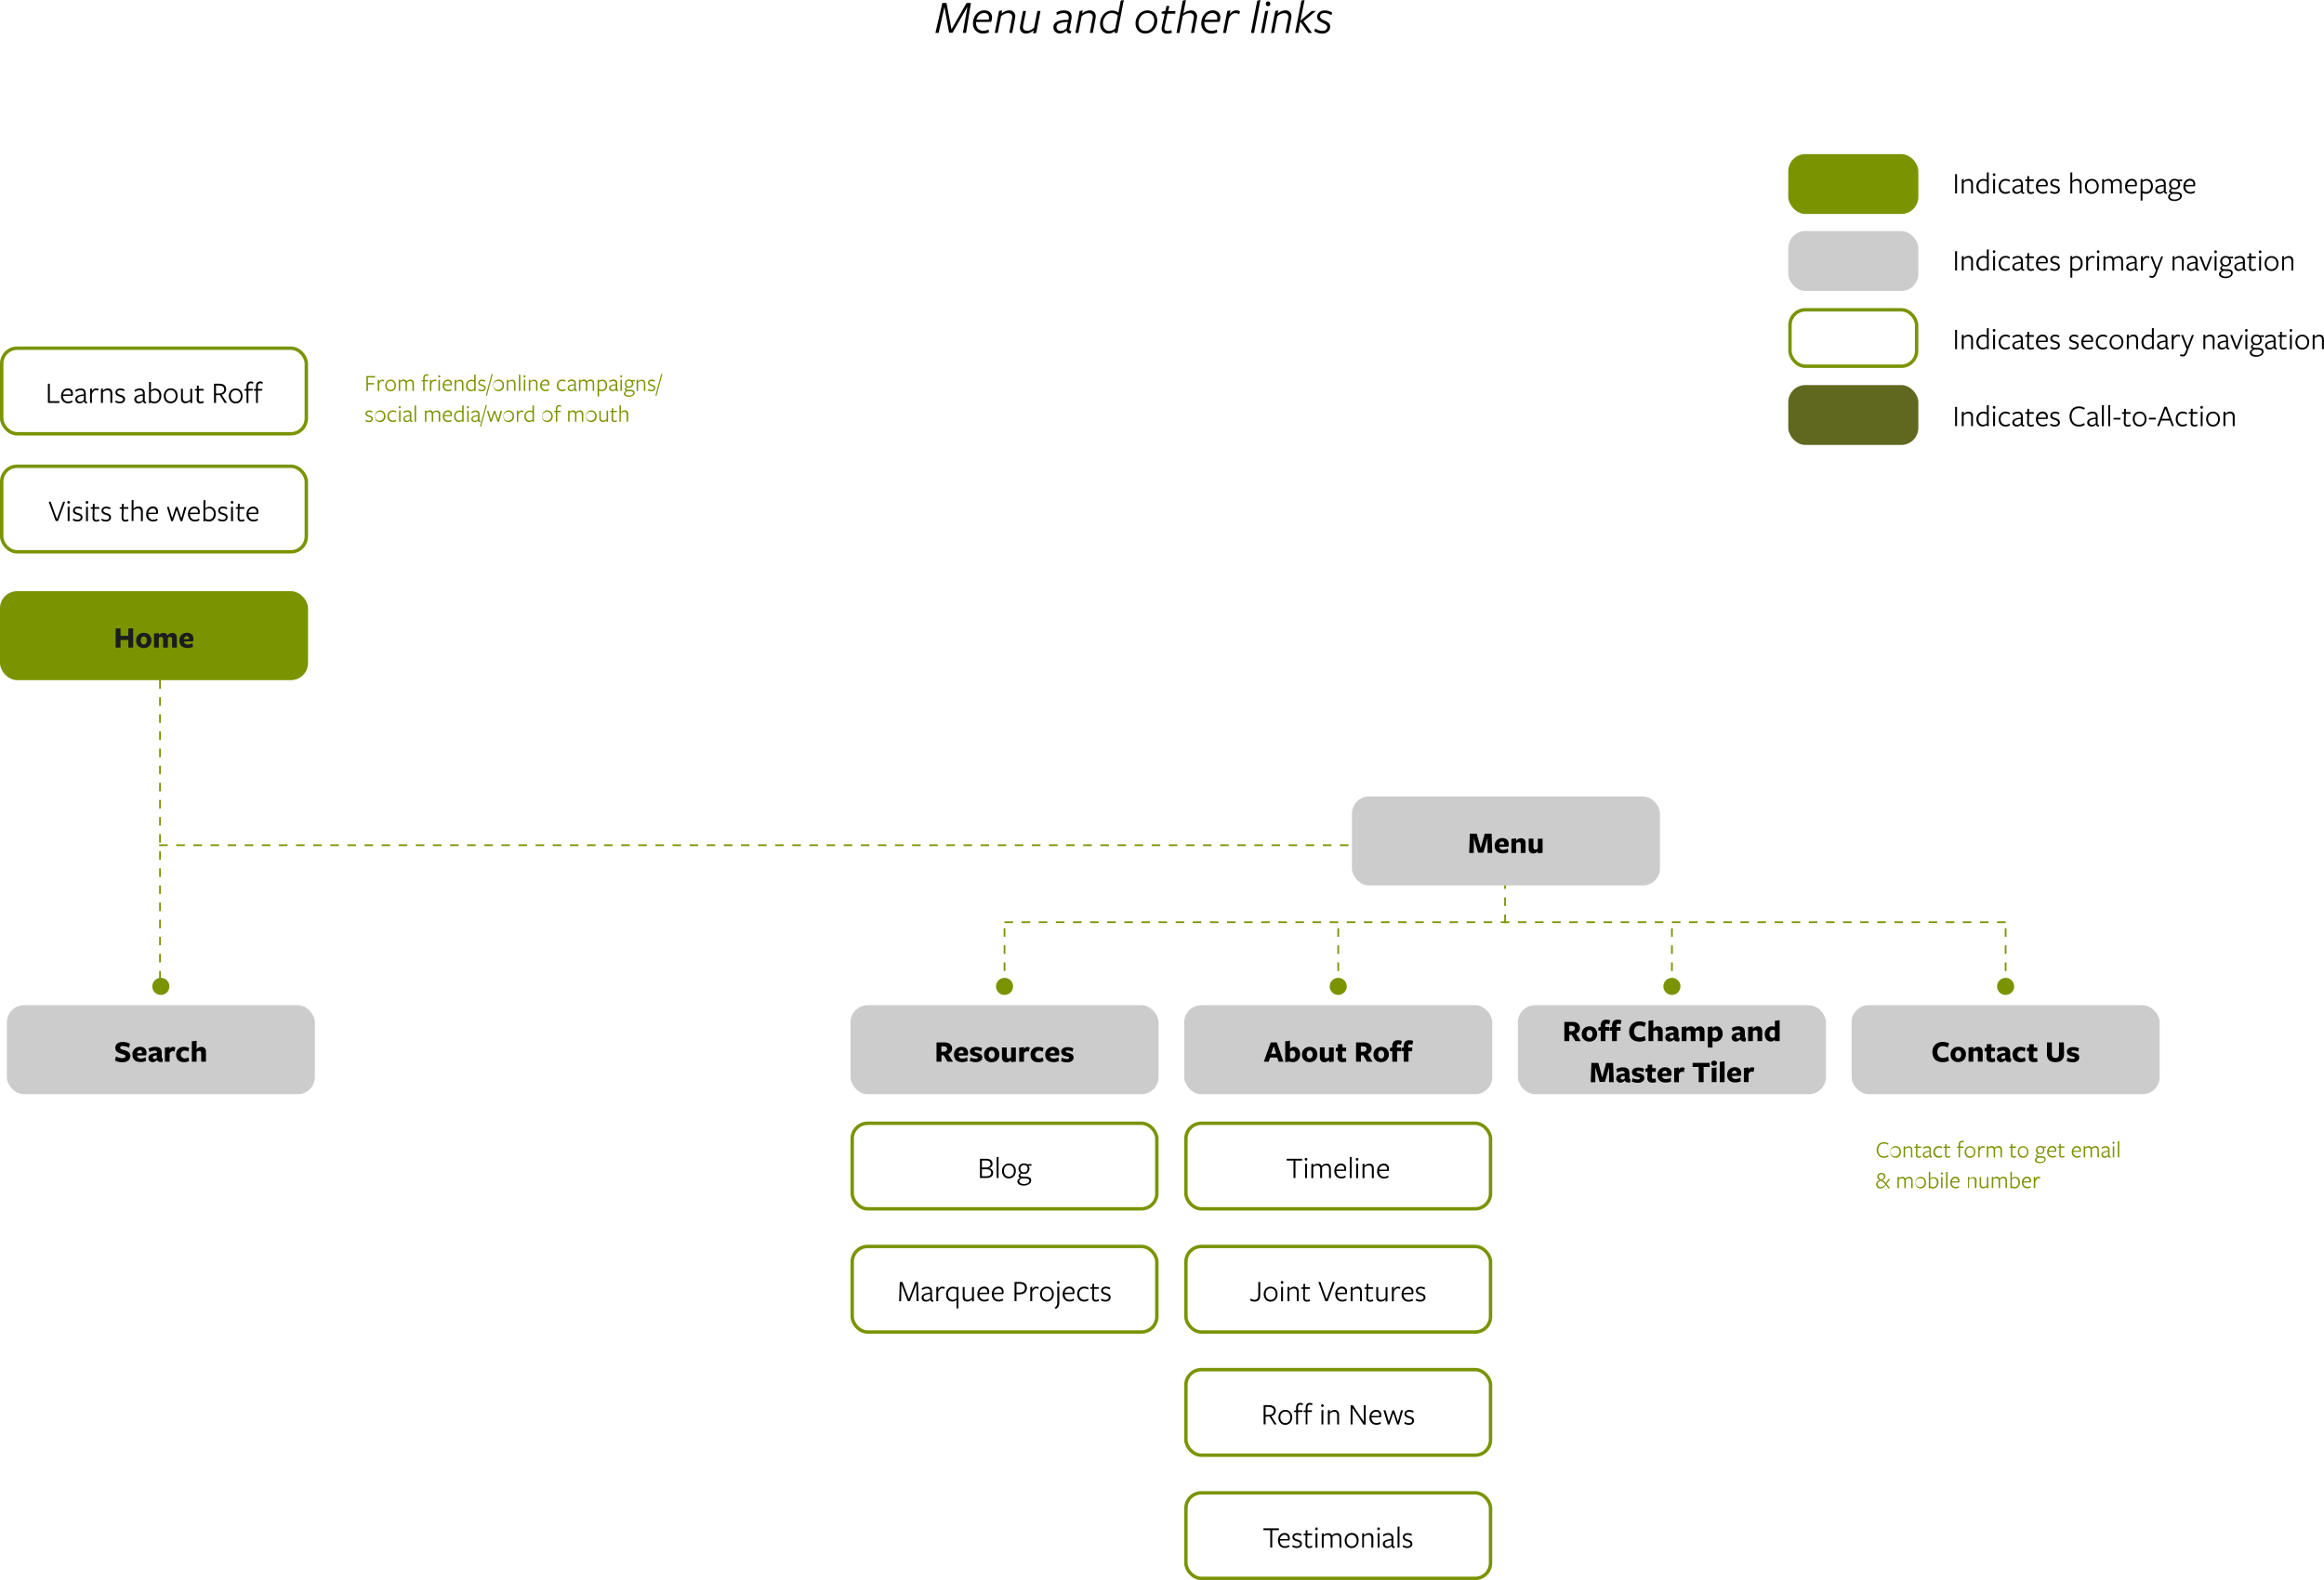 <svg xmlns="http://www.w3.org/2000/svg" viewBox="0 0 1358.04 923.52">
  <defs>
    <style>
      .clsm-1 {
        fill: #efefef;
      }

      .clsm-2 {
        fill: #799400;
      }

      .clsm-3 {
        fill: #1c1c1c;
      }

      .clsm-4 {
        fill: #ccc;
      }

      .clsm-5, .clsm-6 {
        fill: none;
        stroke: #799400;
      }

      .clsm-5 {
        stroke-width: 2px;
      }

      .clsm-6 {
        stroke-dasharray: 5 5;
      }

      .clsm-7 {
        fill: #60681f;
      }
    </style>
  </defs>
  <g id="Layer_2" data-name="Layer 2">
    <g id="Layer_1-2" data-name="Layer 1">
      <path class="svgtext" d="M562.69,19.24h1.82l2.86-17.5h-2.55L556,17.16,553.09,1.74h-2.41l-4.06,17.5h1.87l3.39-15.18,2.75,15.06h2L565.32,4Zm7.69-6.39c0,.14,0,.51,0,.62,0,2.85,1.65,4.51,4.22,4.51a7.46,7.46,0,0,0,3.08-.73l.26,1.57a7.26,7.26,0,0,1-3.48.78,5.63,5.63,0,0,1-5.88-6,8.1,8.1,0,0,1,1.88-5.29,6,6,0,0,1,4.79-2.27c2.66,0,4.45,1.68,4.45,4.11a6.62,6.62,0,0,1-.56,2.64Zm.26-1.34,7.08,0a3.7,3.7,0,0,0,.2-1.18A2.61,2.61,0,0,0,575,7.62C572.9,7.62,571.22,9.21,570.64,11.51Zm20.85,7.73h-1.74l1.52-7.79a9.31,9.31,0,0,0,.22-1.54c0-1.43-.9-2.24-2.52-2.24a6.28,6.28,0,0,0-4,1.88L583,19.24H581.3l2.49-12.83,1.82-.36L585.25,8a6.83,6.83,0,0,1,4.36-1.93,3.35,3.35,0,0,1,3.67,3.44,10.43,10.43,0,0,1-.22,1.74Zm6.33-12.83h1.73L598,14.2a9.31,9.31,0,0,0-.22,1.54c0,1.42.89,2.24,2.52,2.24a6.27,6.27,0,0,0,4-1.85l1.9-9.72H608l-2.49,12.83-1.82.36.36-1.93a6.85,6.85,0,0,1-4.37,1.93A3.36,3.36,0,0,1,596,16.16a10.66,10.66,0,0,1,.23-1.74Zm25.46,10.11.73-3.67q-6.64.09-6.64,2.94a2.23,2.23,0,0,0,2.44,2.27A4.84,4.84,0,0,0,623.28,16.52Zm1-4.9.14-.62c.42-2.12-.64-3.36-3-3.36a8.15,8.15,0,0,0-3.86,1.15l-.22-1.57a8.85,8.85,0,0,1,4.31-1.14c3.33,0,5.12,1.73,4.42,5.15L625,16.55c-.22,1.12-.06,1.57,1,1.54l-.31,1.43c-1.54.08-2.35-.51-2.44-1.8h0a5.22,5.22,0,0,1-3.94,1.85A3.68,3.68,0,0,1,615.55,16c0-2.89,2.72-4.48,8.68-4.37Zm14.29,7.62h-1.73l1.51-7.79a9.31,9.31,0,0,0,.22-1.54c0-1.43-.89-2.24-2.52-2.24a6.28,6.28,0,0,0-4,1.88l-1.9,9.69h-1.74l2.49-12.83,1.82-.36L632.28,8a6.85,6.85,0,0,1,4.37-1.93,3.35,3.35,0,0,1,3.66,3.44,10.43,10.43,0,0,1-.22,1.74Zm15-11.88,1.34-7,1.8-.36-3.73,19.24h-1.73l.19-1a6,6,0,0,1-3.61,1.4c-2.88,0-5-2.32-5-5.6a8.11,8.11,0,0,1,2.07-5.6,6.57,6.57,0,0,1,5.07-2.27,5.94,5.94,0,0,1,3.61,1.23Zm-.34,1.74a4.91,4.91,0,0,0-3.44-1.48A4.55,4.55,0,0,0,646,9.46a6.71,6.71,0,0,0-1.48,4.29c0,2.57,1.54,4.34,3.64,4.34a5.49,5.49,0,0,0,3.5-1.43ZM676.27,12a7.76,7.76,0,0,1-2,5.32,6.52,6.52,0,0,1-5.12,2.27c-3.34,0-5.58-2.46-5.58-5.88a7.85,7.85,0,0,1,2-5.35,6.44,6.44,0,0,1,5.07-2.26c3.33,0,5.6,2.49,5.6,5.9Zm-1.77.12c0-2.66-1.48-4.51-4-4.51a4.5,4.5,0,0,0-3.75,1.85,6.67,6.67,0,0,0-1.43,4.17c0,2.63,1.51,4.42,4,4.42a4.53,4.53,0,0,0,3.73-1.82,6.44,6.44,0,0,0,1.42-4.11Zm10,5.54.28,1.51a6.75,6.75,0,0,1-2.66.51c-2,0-3.33-1-3.33-2.83a8.32,8.32,0,0,1,.25-1.68l1.57-7.09-1.88-.14.09-1.09L681,6.38l.67-2.91h1.66l-.68,3h4.23L686.75,8h-4.51l-1.6,7.25a8.94,8.94,0,0,0-.22,1.29c0,1,.62,1.54,1.88,1.54a6.54,6.54,0,0,0,2.18-.48Zm13.19,1.6h-1.74l1.54-7.93a6.61,6.61,0,0,0,.17-1.31c0-1.54-.93-2.36-2.58-2.36a6.37,6.37,0,0,0-3.92,1.71l-1.93,9.89h-1.74L691.14.36,693,0l-1.54,8a6.85,6.85,0,0,1,4.37-1.9,3.35,3.35,0,0,1,3.67,3.5,7.61,7.61,0,0,1-.17,1.42Zm6.1-6.39c0,.14,0,.51,0,.62,0,2.85,1.65,4.51,4.23,4.51a7.49,7.49,0,0,0,3.08-.73l.25,1.57a7.25,7.25,0,0,1-3.47.78,5.62,5.62,0,0,1-5.88-6,8.09,8.09,0,0,1,1.87-5.29,6,6,0,0,1,4.79-2.27c2.66,0,4.45,1.68,4.45,4.11a6.45,6.45,0,0,1-.56,2.64Zm.25-1.34,7.08,0a3.7,3.7,0,0,0,.2-1.18,2.6,2.6,0,0,0-2.91-2.68C706.29,7.62,704.61,9.21,704,11.51Zm14.05-.76-1.65,8.49h-1.74l2.49-12.83L719,6.05l-.47,2.43a4.62,4.62,0,0,1,3.72-2.43,4.31,4.31,0,0,1,2.35.61l-.47,1.68a4.49,4.49,0,0,0-2.24-.64C720.45,7.7,719.16,8.71,718.07,10.75Zm14.7,8.49L736.52,0,734.7.36,731,19.24Zm9.52-17.06a1.39,1.39,0,0,1-.34,1,1.21,1.21,0,0,1-1,.42,1.11,1.11,0,0,1-.92-.42,1.39,1.39,0,0,1-.34-1,1.39,1.39,0,0,1,.34-1A1.18,1.18,0,0,1,741,.84a1.29,1.29,0,0,1,1,.39A1.39,1.39,0,0,1,742.29,2.18Zm-3.72,17.06h-1.74l2.46-12.69,1.8-.36Zm14.28,0h-1.74l1.51-7.79a9.63,9.63,0,0,0,.23-1.54c0-1.43-.9-2.24-2.52-2.24a6.31,6.31,0,0,0-4,1.88l-1.9,9.69h-1.74l2.5-12.83L747,6.05,746.6,8A6.85,6.85,0,0,1,751,6.05a3.36,3.36,0,0,1,3.67,3.44,10.66,10.66,0,0,1-.23,1.74Zm7-6.64,4.71,6.64h2.12l-5-6.84,7.28-6h-2.44L760,12h-.06l2.38-12-1.82.36-3.67,18.88h1.74l1.29-6.64Zm17.43,3c0,2.33-2,4-4.7,4A8.14,8.14,0,0,1,768,18.2l.58-1.6a7.31,7.31,0,0,0,4.12,1.46c1.62,0,2.88-.84,2.88-2.24a1.54,1.54,0,0,0-.61-1.26,10.73,10.73,0,0,0-2.19-1.23,8.08,8.08,0,0,1-2.32-1.49,2.7,2.7,0,0,1-.76-2c0-2.24,2-3.75,4.37-3.75a8.38,8.38,0,0,1,4.4,1.29L778,8.93a7.63,7.63,0,0,0-4-1.34c-1.51,0-2.58.78-2.58,2s.62,1.48,2.75,2.49S777.3,13.89,777.3,15.62Z"/>
      <rect class="clsm-2" y="345.52" width="180" height="52" rx="10"/>
      <path class="clsm-3" d="M77.81,378.52V367.27H75v4.37H70.43v-4.37H67.57v11.25h2.86v-4.47H75v4.47Zm6.27-8.64a4.39,4.39,0,0,1,3.19,1.19,4.78,4.78,0,0,1-.06,6.49A4.55,4.55,0,0,1,84,378.79a4.43,4.43,0,0,1-3.18-1.19,4.14,4.14,0,0,1-1.26-3.24,4.27,4.27,0,0,1,1.29-3.28,4.58,4.58,0,0,1,3.26-1.2Zm1.68,4.44a2.89,2.89,0,0,0-.45-1.71A1.54,1.54,0,0,0,84,372a1.51,1.51,0,0,0-1.28.63,2.91,2.91,0,0,0-.45,1.73,2.8,2.8,0,0,0,.45,1.69,1.52,1.52,0,0,0,1.3.63,1.49,1.49,0,0,0,1.29-.63,2.9,2.9,0,0,0,.44-1.71Zm17.57,4.2h-2.77v-4.93c0-.9-.38-1.35-1.13-1.35a2,2,0,0,0-1.35.54v5.74H95.31v-4.93c0-.9-.38-1.35-1.16-1.35a2,2,0,0,0-1.35.5v5.78H90v-8.23L92.8,370v1.17a3.67,3.67,0,0,1,2.67-1.24,2.42,2.42,0,0,1,2.36,1.49,3.74,3.74,0,0,1,2.89-1.49c1.64,0,2.61,1.08,2.61,2.9Zm4.21-3.57v0c.09,1.13.86,1.76,2.21,1.76a5.48,5.48,0,0,0,2.74-.81l.27,2.15a7.15,7.15,0,0,1-3.26.68c-2.9,0-4.68-1.6-4.68-4.37a4.29,4.29,0,0,1,4.54-4.52c2.34,0,3.67,1.37,3.67,3.51a4.76,4.76,0,0,1-.18,1.47Zm0-1.38,2.9,0v-.16c0-1.06-.44-1.6-1.28-1.6a1.73,1.73,0,0,0-1.62,1.78Z"/>
      <rect class="clsm-4" x="790" y="465.52" width="180" height="52" rx="10"/>
      <path d="M869.26,498.52H872l-.38-11.25h-4l-2.34,8.44-2.35-8.44h-4l-.4,11.25h2.66l.08-8.66,2.46,8.48h3.06l2.47-8.5Zm6.89-3.57v0c.09,1.13.86,1.76,2.21,1.76a5.51,5.51,0,0,0,2.74-.81l.27,2.15a7.15,7.15,0,0,1-3.26.68c-2.9,0-4.68-1.6-4.68-4.37a4.29,4.29,0,0,1,4.54-4.52c2.34,0,3.67,1.37,3.67,3.51a5.08,5.08,0,0,1-.18,1.47Zm0-1.38,2.89,0v-.16c0-1.06-.43-1.6-1.27-1.6a1.73,1.73,0,0,0-1.62,1.78Zm15.27,4.95h-2.77v-4.95c0-1-.4-1.33-1.19-1.33a2.23,2.23,0,0,0-1.51.63v5.65H883.2v-8.23L886,490v1.37a3.7,3.7,0,0,1,2.81-1.44,2.55,2.55,0,0,1,2.66,2.88Zm1.88-8.37h2.77v5c0,.9.38,1.35,1.15,1.35a2.07,2.07,0,0,0,1.43-.56v-5.74h2.77v8.24l-2.77.34v-1.24a3.6,3.6,0,0,1-2.72,1.3c-1.64,0-2.63-1.1-2.63-2.88Z"/>
      <rect class="clsm-5" x="1" y="272.52" width="178" height="50" rx="9"/>
      <path class="svgtext" d="M38.06,293.27H36.89l-3.64,10.06L29.6,293.27H28.43l4.12,11.25H33.9Zm2.8.29a.86.86,0,0,1-.2.57.74.74,0,0,1-1.11,0,.9.9,0,0,1,0-1.13.66.66,0,0,1,.55-.24.67.67,0,0,1,.56.24A.85.85,0,0,1,40.86,293.56Zm-.2,11H39.55v-8.25l1.11-.23Zm7.58-2.25c0,1.49-1.26,2.48-3,2.48a4.92,4.92,0,0,1-2.7-.74l.3-1a4.34,4.34,0,0,0,2.43.75c1,0,1.86-.52,1.86-1.38a1,1,0,0,0-.13-.52,1.56,1.56,0,0,0-.29-.38,2.05,2.05,0,0,0-.5-.29c-.23-.11-.41-.18-.52-.22l-.63-.19c-1.44-.44-2.4-1.05-2.4-2.34,0-1.48,1.17-2.38,2.79-2.38a5.38,5.38,0,0,1,2.51.61l-.33,1a4.59,4.59,0,0,0-2.25-.61c-1,0-1.65.47-1.65,1.26a.86.86,0,0,0,.12.48,1.31,1.31,0,0,0,.76.65l.52.22.63.2c1.49.43,2.43,1,2.43,2.41Zm3.34-8.71a.91.91,0,0,1-.19.57.71.71,0,0,1-.56.25.69.69,0,0,1-.56-.25.9.9,0,0,1,0-1.13.68.68,0,0,1,.56-.24.7.7,0,0,1,.56.24A.9.9,0,0,1,51.58,293.56Zm-.19,11H50.27v-8.25l1.12-.23Zm6.73-.16a4.45,4.45,0,0,1-1.84.43c-1.53,0-2.27-.87-2.21-2.59l.12-4.88-1.26-.07.06-.71,1.24-.28.05-1.88h1.06l-.05,1.93H58l0,1H55.25l-.12,4.93c0,1,.36,1.55,1.2,1.55a4,4,0,0,0,1.59-.4Zm6.77-2.09c0,1.49-1.26,2.48-3,2.48a5,5,0,0,1-2.7-.74l.31-1a4.34,4.34,0,0,0,2.43.75c1,0,1.85-.52,1.85-1.38a1,1,0,0,0-.12-.52,1.56,1.56,0,0,0-.29-.38,2.05,2.05,0,0,0-.5-.29c-.24-.11-.42-.18-.53-.22l-.63-.19c-1.44-.44-2.39-1.05-2.39-2.34,0-1.48,1.17-2.38,2.79-2.38a5.34,5.34,0,0,1,2.5.61l-.32,1a4.62,4.62,0,0,0-2.25-.61c-1,0-1.66.47-1.66,1.26a.86.86,0,0,0,.13.48,1.4,1.4,0,0,0,.27.36,1.43,1.43,0,0,0,.48.29l.53.22c.12,0,.34.11.63.2,1.49.43,2.43,1,2.43,2.41Zm10.21,2.09a4.41,4.41,0,0,1-1.84.43c-1.53,0-2.27-.87-2.21-2.59l.12-4.88-1.26-.07.06-.71,1.24-.28.05-1.88h1.07l-.06,1.93H75l-.06,1H72.24l-.13,4.93c0,1,.36,1.55,1.21,1.55a4,4,0,0,0,1.58-.4Zm8.37.16H82.35v-5.33c0-1.39-.59-2.09-1.76-2.09A3.62,3.62,0,0,0,78,298.27v6.25H76.92V292.39l1.11-.24v5.2A4,4,0,0,1,80.9,296c1.62,0,2.57,1,2.57,2.83Zm3.13-4.09v.09c.05,1.89,1.17,3.19,2.88,3.19a4.32,4.32,0,0,0,2.39-.69l.22,1a4.92,4.92,0,0,1-2.65.7,3.94,3.94,0,0,1-4-4.28,4.61,4.61,0,0,1,1.12-3.19A3.55,3.55,0,0,1,89.35,296a2.83,2.83,0,0,1,3,3,4.53,4.53,0,0,1-.18,1.32Zm.07-.88,4.57,0a1.49,1.49,0,0,0,0-.36,1.88,1.88,0,0,0-2-2.12A2.66,2.66,0,0,0,86.67,299.55Zm14.35,5,2.25-6.66,2.25,6.66h1l2.45-8.28h-1.22L106,302.88l-2.25-6.59h-1l-2.14,6.55-1.91-6.57H97.53l2.52,8.28Zm10-4.12v.09c0,1.89,1.17,3.19,2.88,3.19a4.32,4.32,0,0,0,2.39-.69l.22,1a4.92,4.92,0,0,1-2.65.7c-2.35,0-4-1.74-4-4.28a4.61,4.61,0,0,1,1.11-3.19,3.55,3.55,0,0,1,2.77-1.24,2.83,2.83,0,0,1,3,3,4.22,4.22,0,0,1-.18,1.32Zm.07-.88,4.57,0a1.49,1.49,0,0,0,0-.36,1.88,1.88,0,0,0-2-2.12A2.66,2.66,0,0,0,111.05,299.55Zm15,.74a4.63,4.63,0,0,1-1.13,3.2,3.79,3.79,0,0,1-2.94,1.26,4.54,4.54,0,0,1-2-.45l-1.12.49v-12.4l1.12-.24v5a3.5,3.5,0,0,1,2.48-1.05c2.18,0,3.6,1.71,3.6,4.2Zm-1.15,0c0-1.91-1-3.22-2.67-3.22A3.25,3.25,0,0,0,120,298v5.06a3.26,3.26,0,0,0,2.07.64C123.79,303.74,124.89,302.38,124.89,300.34Zm8.09,1.93c0,1.49-1.26,2.48-2.95,2.48a5,5,0,0,1-2.7-.74l.31-1a4.3,4.3,0,0,0,2.43.75c1,0,1.85-.52,1.85-1.38a1,1,0,0,0-.12-.52,1.56,1.56,0,0,0-.29-.38,2,2,0,0,0-.51-.29c-.23-.11-.41-.18-.52-.22l-.63-.19c-1.44-.44-2.39-1.05-2.39-2.34,0-1.48,1.17-2.38,2.79-2.38a5.34,5.34,0,0,1,2.5.61l-.32,1a4.62,4.62,0,0,0-2.25-.61c-1,0-1.66.47-1.66,1.26a.86.86,0,0,0,.13.48,1.4,1.4,0,0,0,.27.36,1.43,1.43,0,0,0,.48.29l.52.22.63.2c1.5.43,2.43,1,2.43,2.41Zm3.35-8.71a.92.92,0,0,1-.2.57.75.75,0,0,1-1.12,0,.94.94,0,0,1,0-1.13.77.77,0,0,1,1.12,0A.91.91,0,0,1,136.33,293.56Zm-.2,11H135v-8.25l1.12-.23Zm6.73-.16a4.38,4.38,0,0,1-1.84.43c-1.53,0-2.26-.87-2.21-2.59l.13-4.88-1.26-.07,0-.71,1.24-.28.06-1.88h1.06l-.05,1.93h2.75l0,1H140l-.13,4.93c0,1,.36,1.55,1.21,1.55a4,4,0,0,0,1.58-.4Zm2.33-3.93v.09c.05,1.89,1.17,3.19,2.88,3.19a4.32,4.32,0,0,0,2.39-.69l.22,1a4.92,4.92,0,0,1-2.65.7,3.94,3.94,0,0,1-4-4.28,4.61,4.61,0,0,1,1.12-3.19,3.55,3.55,0,0,1,2.77-1.24,2.83,2.83,0,0,1,3,3,4.53,4.53,0,0,1-.18,1.32Zm.07-.88,4.57,0a1.49,1.49,0,0,0,0-.36,1.88,1.88,0,0,0-2-2.12,2.66,2.66,0,0,0-2.61,2.5Z"/>
      <rect class="clsm-5" x="498" y="656.52" width="178" height="50" rx="9"/>
      <path class="svgtext" d="M577.83,682.76a2.66,2.66,0,0,1,2.52,2.63c0,1.92-1.3,3.13-4.05,3.13h-3.65V677.27h3.51c2.61,0,3.83,1.11,3.83,2.93a2.6,2.6,0,0,1-2.16,2.56Zm1-2.47c0-1.26-.9-2-2.63-2H573.8v4.05H576C577.76,682.36,578.84,681.62,578.84,680.29Zm.36,5.1c0-1.32-1-2-3.1-2h-2.3v4.06h2.59c1.87,0,2.81-.7,2.81-2.08Zm4.32,3.13V676.15l-1.12.24v12.13Zm10.08-4.14a4.35,4.35,0,0,1-1.16,3.15,3.81,3.81,0,0,1-2.89,1.22,3.73,3.73,0,0,1-2.87-1.19,4.45,4.45,0,0,1-1.11-3.15,4.38,4.38,0,0,1,1.17-3.16,3.82,3.82,0,0,1,2.9-1.21,3.74,3.74,0,0,1,2.86,1.19A4.4,4.4,0,0,1,593.6,684.38Zm-1.1,0c0-2-1.15-3.36-2.92-3.36s-2.9,1.35-2.9,3.33,1.16,3.36,2.92,3.36S592.5,686.39,592.5,684.41Zm3.8-1.26a2,2,0,0,0,2.12,2.11,1.93,1.93,0,0,0,1.5-.61,2.16,2.16,0,0,0,.56-1.55,2.23,2.23,0,0,0-.54-1.55,2.09,2.09,0,0,0-1.57-.59,2,2,0,0,0-2.07,2.19Zm1,5.6c-1,.27-1.67.92-1.67,1.62,0,1,1.1,1.69,2.81,1.69s3.09-.82,3.09-1.94c0-.94-.79-1.31-2.5-1.31-.68,0-1.26,0-1.73-.06Zm-1-.21c-.74-.27-1.12-.71-1.12-1.32a1.8,1.8,0,0,1,1.35-1.56,2.76,2.76,0,0,1-1.33-2.52,3,3,0,0,1,3.24-3.1,3.87,3.87,0,0,1,1.95.49l2.28-.18.06,1.11-1.82-.18a2.89,2.89,0,0,1,.66,1.86,3,3,0,0,1-3.2,3,3.58,3.58,0,0,1-1.22-.23c-.62.25-.92.57-.92,1s.47.84,1.87.84h1.06c2.29,0,3.42.72,3.42,2.16a2.6,2.6,0,0,1-1.28,2.2,5.35,5.35,0,0,1-3.06.86c-2.21,0-3.72-1-3.72-2.41a2.19,2.19,0,0,1,1.78-2Z"/>
      <rect class="clsm-5" x="498" y="728.52" width="178" height="50" rx="9"/>
      <path class="svgtext" d="M535.61,760.52h1.17l-.36-11.25h-1.53l-3.74,9.93-3.8-9.93H525.8l-.38,11.25h1.14l.2-9.85,3.72,9.78h1.26l3.69-9.76Zm7.94-1.82v-2.41c-2.78.3-3.84.92-3.84,2.05a1.51,1.51,0,0,0,1.69,1.44,2.81,2.81,0,0,0,2.15-1.08Zm.07.83h-.06a3,3,0,0,1-2.41,1.22,2.38,2.38,0,0,1-2.61-2.28c0-1.77,1.68-2.74,5-2.94v-.48a1.73,1.73,0,0,0-1.95-2,5.11,5.11,0,0,0-2.7,1l-.25-1a5.77,5.77,0,0,1,3.06-1c2,0,3,1,2.95,3v4c0,.65.15.85.83.83l-.07.92c-1.06.07-1.68-.33-1.8-1.17Zm4.65-4.3v5.29h-1.12v-8.25l1.12-.23v1.76A2.7,2.7,0,0,1,550.7,752a2.9,2.9,0,0,1,1.44.38l-.29,1a2.45,2.45,0,0,0-1.26-.36c-.92,0-1.69.7-2.32,2.13Zm11.78,9.48h-1.11v-5a3.43,3.43,0,0,1-2.4,1c-2.21,0-3.69-1.74-3.69-4.28a4.39,4.39,0,0,1,1.16-3.15,3.87,3.87,0,0,1,2.93-1.23,5.33,5.33,0,0,1,2.18.47l.93-.52Zm-1.11-11a3.26,3.26,0,0,0-2.05-.65c-1.77,0-2.88,1.39-2.88,3.37s1.08,3.29,2.73,3.29a3.11,3.11,0,0,0,2.2-.93v-5.08Zm3.63-1.46h1.11v5.33c0,1.39.6,2.09,1.79,2.09a3.48,3.48,0,0,0,2.53-1.17v-6.25h1.12v8.25l-1.12.23v-1.33a3.93,3.93,0,0,1-2.84,1.33c-1.62,0-2.59-1-2.59-2.82Zm9.73,4.16v.09c.06,1.89,1.17,3.19,2.88,3.19a4.35,4.35,0,0,0,2.4-.69l.21,1a4.86,4.86,0,0,1-2.64.7,3.94,3.94,0,0,1-4-4.28,4.61,4.61,0,0,1,1.12-3.19,3.52,3.52,0,0,1,2.77-1.24,2.82,2.82,0,0,1,3,3,4.22,4.22,0,0,1-.18,1.32Zm.08-.88,4.57,0a1.49,1.49,0,0,0,0-.36,1.89,1.89,0,0,0-2-2.12,2.66,2.66,0,0,0-2.61,2.5Zm8.38.88v.09c0,1.89,1.17,3.19,2.88,3.19A4.32,4.32,0,0,0,586,759l.22,1a4.92,4.92,0,0,1-2.65.7c-2.35,0-4-1.74-4-4.28a4.61,4.61,0,0,1,1.11-3.19,3.55,3.55,0,0,1,2.77-1.24,2.83,2.83,0,0,1,3,3,4.22,4.22,0,0,1-.18,1.32Zm.07-.88,4.57,0a1.49,1.49,0,0,0,0-.36,1.88,1.88,0,0,0-2-2.12,2.66,2.66,0,0,0-2.61,2.5Zm19.25-2.77c0,2.43-1.68,3.71-4.54,3.76l-1.53,0v4h-1.15V749.27h2.83c2.89,0,4.39,1.37,4.39,3.51Zm-1.19.05c0-1.62-1.13-2.5-3.24-2.5H594v5.17l1.6,0C597.79,755.42,598.89,754.54,598.89,752.83Zm4.28,2.4v5.29h-1.12v-8.25l1.12-.23v1.76A2.7,2.7,0,0,1,605.6,752a2.9,2.9,0,0,1,1.44.38l-.29,1a2.48,2.48,0,0,0-1.26-.36c-.92,0-1.69.7-2.32,2.13Zm12.61,1.15a4.38,4.38,0,0,1-1.15,3.15,3.84,3.84,0,0,1-2.9,1.22,3.69,3.69,0,0,1-2.86-1.19,4.92,4.92,0,0,1,0-6.31,3.82,3.82,0,0,1,2.9-1.21,3.74,3.74,0,0,1,2.86,1.19A4.4,4.4,0,0,1,615.78,756.38Zm-1.1,0c0-2-1.15-3.36-2.92-3.36s-2.89,1.35-2.89,3.33,1.15,3.36,2.91,3.36S614.68,758.39,614.68,756.41Zm4.51-6.85a.92.92,0,0,1-.2.57.75.75,0,0,1-1.12,0,.9.9,0,0,1,0-1.13.77.77,0,0,1,1.12,0A.91.91,0,0,1,619.19,749.56ZM617,765l-.75-.79c1.2-.63,1.58-1.37,1.58-3.14v-8.82L619,752v9.05c0,2.13-.52,3.15-2,3.93Zm5.13-8.59v.09c.06,1.89,1.17,3.19,2.88,3.19a4.35,4.35,0,0,0,2.4-.69l.21,1a4.86,4.86,0,0,1-2.64.7,3.94,3.94,0,0,1-4-4.28,4.61,4.61,0,0,1,1.12-3.19,3.52,3.52,0,0,1,2.77-1.24,2.82,2.82,0,0,1,3,3,4.22,4.22,0,0,1-.18,1.32Zm.08-.88,4.57,0a1.49,1.49,0,0,0,0-.36,1.89,1.89,0,0,0-2-2.12,2.65,2.65,0,0,0-2.61,2.5Zm13.83,4.5a4.7,4.7,0,0,1-2.55.7c-2.47,0-4-1.73-4-4.34a4.38,4.38,0,0,1,1.16-3.15,3.78,3.78,0,0,1,2.89-1.22,4.68,4.68,0,0,1,2.58.7l-.29,1a4,4,0,0,0-2.29-.67c-1.78,0-2.89,1.32-2.89,3.3s1.15,3.33,2.91,3.33a4.16,4.16,0,0,0,2.29-.69Zm6.18.31a4.38,4.38,0,0,1-1.84.43c-1.53,0-2.26-.87-2.21-2.59l.13-4.88-1.26-.07,0-.71,1.24-.28.06-1.88h1.06l-.06,1.93h2.76l-.06,1H639.4l-.13,4.93c0,1,.36,1.55,1.21,1.55a4,4,0,0,0,1.58-.4Zm6.77-2.09c0,1.49-1.26,2.48-2.95,2.48a4.92,4.92,0,0,1-2.7-.74l.3-1a4.34,4.34,0,0,0,2.43.75c1,0,1.86-.52,1.86-1.38a1,1,0,0,0-.13-.52,1.56,1.56,0,0,0-.29-.38,2.05,2.05,0,0,0-.5-.29c-.23-.11-.41-.18-.52-.22l-.63-.19c-1.44-.44-2.4-1-2.4-2.34,0-1.48,1.17-2.38,2.79-2.38a5.38,5.38,0,0,1,2.51.61l-.33,1a4.59,4.59,0,0,0-2.25-.61c-1,0-1.65.47-1.65,1.26a.86.86,0,0,0,.12.48,1.31,1.31,0,0,0,.76.65l.52.22.63.2c1.49.43,2.43,1,2.43,2.41Z"/>
      <rect class="clsm-5" x="693" y="728.52" width="178" height="50" rx="9"/>
      <path class="svgtext" d="M736.42,757.06c0,2.32-1.1,3.69-3.38,3.69a4.58,4.58,0,0,1-2.5-.7l.19-1.12a4.36,4.36,0,0,0,2.33.78c1.49,0,2.23-.9,2.23-2.68v-7.76h1.13Zm10.1-.68a4.38,4.38,0,0,1-1.15,3.15,3.83,3.83,0,0,1-2.9,1.22,3.71,3.71,0,0,1-2.86-1.19,4.92,4.92,0,0,1,0-6.31,3.83,3.83,0,0,1,2.9-1.21,3.73,3.73,0,0,1,2.86,1.19A4.4,4.4,0,0,1,746.52,756.38Zm-1.1,0c0-2-1.15-3.36-2.91-3.36s-2.9,1.35-2.9,3.33,1.15,3.36,2.92,3.36S745.42,758.39,745.42,756.41Zm4.51-6.85a.86.86,0,0,1-.2.57.69.69,0,0,1-.56.25.71.71,0,0,1-.56-.25.94.94,0,0,1,0-1.13.7.7,0,0,1,.56-.24.68.68,0,0,1,.56.24A.85.85,0,0,1,749.93,749.56Zm-.2,11h-1.12v-8.25l1.12-.23Zm9.18,0h-1.12v-5.33c0-1.44-.55-2.09-1.81-2.09a3.56,3.56,0,0,0-2.51,1.17v6.25h-1.11v-8.25l1.11-.23v1.35a4,4,0,0,1,2.81-1.35c1.66,0,2.63,1,2.63,2.83Zm6.64-.16a4.38,4.38,0,0,1-1.84.43c-1.53,0-2.26-.87-2.21-2.59l.13-4.88-1.26-.07,0-.71,1.24-.28.06-1.88h1.06l-.06,1.93h2.76l-.06,1h-2.73l-.13,4.93c0,1,.36,1.55,1.21,1.55a4,4,0,0,0,1.58-.4ZM780,749.27h-1.17l-3.64,10.06-3.65-10.06h-1.17l4.12,11.25h1.35Zm1.43,7.16v.09c.05,1.89,1.17,3.19,2.88,3.19a4.32,4.32,0,0,0,2.39-.69l.22,1a4.92,4.92,0,0,1-2.65.7c-2.35,0-4-1.74-4-4.28a4.61,4.61,0,0,1,1.11-3.19,3.55,3.55,0,0,1,2.77-1.24,2.83,2.83,0,0,1,3,3,4.22,4.22,0,0,1-.18,1.32Zm.07-.88,4.57,0a1.49,1.49,0,0,0,0-.36,1.88,1.88,0,0,0-2-2.12,2.66,2.66,0,0,0-2.61,2.5Zm14.34,5h-1.11v-5.33c0-1.44-.56-2.09-1.82-2.09a3.54,3.54,0,0,0-2.5,1.17v6.25h-1.12v-8.25l1.12-.23v1.35A4,4,0,0,1,793.2,752c1.65,0,2.62,1,2.62,2.83Zm6.64-.16a4.37,4.37,0,0,1-1.83.43c-1.53,0-2.27-.87-2.22-2.59l.13-4.88-1.26-.07.05-.71,1.25-.28,0-1.88h1.06l-.05,1.93h2.75l0,1H799.6l-.12,4.93c0,1,.36,1.55,1.2,1.55a4.06,4.06,0,0,0,1.59-.4Zm1.75-8.09h1.12v5.33c0,1.39.59,2.09,1.78,2.09a3.5,3.5,0,0,0,2.54-1.17v-6.25h1.11v8.25l-1.11.23v-1.33a4,4,0,0,1-2.85,1.33c-1.62,0-2.59-1-2.59-2.82Zm10.26,3v5.29h-1.12v-8.25l1.12-.23v1.76A2.7,2.7,0,0,1,816.9,752a2.9,2.9,0,0,1,1.44.38l-.29,1a2.45,2.45,0,0,0-1.26-.36c-.92,0-1.69.7-2.32,2.13Zm5.72,1.2v.09c0,1.89,1.17,3.19,2.88,3.19a4.32,4.32,0,0,0,2.39-.69l.22,1a4.92,4.92,0,0,1-2.65.7,3.94,3.94,0,0,1-4-4.28,4.61,4.61,0,0,1,1.12-3.19,3.55,3.55,0,0,1,2.77-1.24,2.83,2.83,0,0,1,3,3,4.53,4.53,0,0,1-.18,1.32Zm.07-.88,4.57,0a1.49,1.49,0,0,0,0-.36,1.88,1.88,0,0,0-2-2.12,2.66,2.66,0,0,0-2.61,2.5ZM833,758.27c0,1.49-1.26,2.48-3,2.48a4.92,4.92,0,0,1-2.7-.74l.3-1a4.34,4.34,0,0,0,2.43.75c1,0,1.86-.52,1.86-1.38a1,1,0,0,0-.13-.52,1.56,1.56,0,0,0-.29-.38,2.05,2.05,0,0,0-.5-.29c-.23-.11-.41-.18-.52-.22l-.63-.19c-1.44-.44-2.4-1-2.4-2.34,0-1.48,1.17-2.38,2.79-2.38a5.38,5.38,0,0,1,2.51.61l-.33,1a4.59,4.59,0,0,0-2.25-.61c-1,0-1.65.47-1.65,1.26a.86.86,0,0,0,.12.48,1.31,1.31,0,0,0,.76.65l.52.22.63.2c1.49.43,2.43,1,2.43,2.41Z"/>
      <rect class="clsm-5" x="693" y="872.52" width="178" height="50" rx="9"/>
      <path class="svgtext" d="M747.36,894.35v-1.08h-9.07v1.08h4v10.17h1.15V894.35Zm.6,6.08v.09c0,1.89,1.17,3.19,2.88,3.19a4.32,4.32,0,0,0,2.39-.69l.22,1a4.92,4.92,0,0,1-2.65.7c-2.35,0-4-1.74-4-4.28a4.61,4.61,0,0,1,1.11-3.19,3.55,3.55,0,0,1,2.77-1.24,2.83,2.83,0,0,1,3,3,4.22,4.22,0,0,1-.18,1.32Zm.07-.88,4.57,0a1.49,1.49,0,0,0,0-.36,1.88,1.88,0,0,0-2-2.12,2.66,2.66,0,0,0-2.61,2.5Zm12.74,2.72c0,1.49-1.26,2.48-2.95,2.48a4.92,4.92,0,0,1-2.7-.74l.3-1a4.34,4.34,0,0,0,2.43.75c1,0,1.86-.52,1.86-1.38a1,1,0,0,0-.13-.52,1.35,1.35,0,0,0-.29-.38,2.05,2.05,0,0,0-.5-.29c-.23-.11-.41-.18-.52-.22l-.63-.19c-1.44-.44-2.4-1-2.4-2.34,0-1.48,1.17-2.38,2.79-2.38a5.38,5.38,0,0,1,2.51.61l-.33,1a4.56,4.56,0,0,0-2.25-.61c-1,0-1.65.47-1.65,1.26a.86.86,0,0,0,.12.48,1.4,1.4,0,0,0,.27.36,1.49,1.49,0,0,0,.49.29l.52.22.63.2c1.5.43,2.43,1,2.43,2.41Zm6.12,2.09a4.45,4.45,0,0,1-1.84.43c-1.53,0-2.27-.87-2.21-2.59l.12-4.88-1.26-.07.06-.71,1.24-.28,0-1.88h1.06l-.05,1.93h2.75l0,1H764l-.12,4.93c0,1,.36,1.55,1.2,1.55a4,4,0,0,0,1.59-.4Zm3.15-10.8a.86.86,0,0,1-.2.57.69.69,0,0,1-.56.25.71.71,0,0,1-.56-.25.94.94,0,0,1,0-1.13.7.7,0,0,1,.56-.24.68.68,0,0,1,.56.24A.85.85,0,0,1,770,893.56Zm-.2,11h-1.12v-8.25l1.12-.23Zm14,0h-1.12v-5.31c0-1.41-.57-2.11-1.74-2.11a3.42,3.42,0,0,0-2.32,1.06c0,.15,0,.4,0,.74v5.62h-1.11v-5.31c0-1.41-.58-2.11-1.75-2.11a3.45,3.45,0,0,0-2.29,1v6.46h-1.11v-8.25l1.11-.23v1.13a3.87,3.87,0,0,1,2.61-1.13,2.21,2.21,0,0,1,2.24,1.37,4.07,4.07,0,0,1,2.91-1.37c1.59,0,2.54,1,2.54,2.84Zm10-4.14a4.38,4.38,0,0,1-1.15,3.15,3.83,3.83,0,0,1-2.9,1.22,3.71,3.71,0,0,1-2.86-1.19,4.92,4.92,0,0,1,0-6.31A3.83,3.83,0,0,1,790,896a3.73,3.73,0,0,1,2.86,1.19A4.4,4.4,0,0,1,793.91,900.38Zm-1.1,0c0-2-1.15-3.36-2.91-3.36s-2.9,1.35-2.9,3.33,1.15,3.36,2.92,3.36S792.81,902.39,792.81,900.41Zm9.73,4.11h-1.12v-5.33c0-1.44-.56-2.09-1.82-2.09a3.56,3.56,0,0,0-2.5,1.17v6.25H796v-8.25l1.11-.23v1.35a4,4,0,0,1,2.81-1.35c1.66,0,2.63,1,2.63,2.83Zm3.87-11a.92.92,0,0,1-.2.57.75.75,0,0,1-1.12,0,.9.9,0,0,1,0-1.13.77.77,0,0,1,1.12,0A.91.91,0,0,1,806.41,893.56Zm-.2,11h-1.12v-8.25l1.12-.23Zm6.93-1.82v-2.41c-2.77.3-3.84.92-3.84,2.05a1.52,1.52,0,0,0,1.7,1.44,2.81,2.81,0,0,0,2.14-1.08Zm.07.83h-.05a3,3,0,0,1-2.42,1.22,2.38,2.38,0,0,1-2.61-2.28c0-1.77,1.68-2.74,5-2.94v-.48a1.73,1.73,0,0,0-1.94-2,5.11,5.11,0,0,0-2.71,1l-.25-1a5.77,5.77,0,0,1,3.06-1c2,0,3,1,3,3v4c0,.65.14.85.82.83l-.07.92c-1.06.07-1.67-.33-1.8-1.17Zm4.65,1V892.15l-1.11.24v12.13Zm7.55-2.25c0,1.49-1.26,2.48-3,2.48a5,5,0,0,1-2.7-.74l.31-1a4.34,4.34,0,0,0,2.43.75c1,0,1.85-.52,1.85-1.38a1,1,0,0,0-.12-.52,1.56,1.56,0,0,0-.29-.38,2.05,2.05,0,0,0-.5-.29c-.24-.11-.42-.18-.53-.22l-.63-.19c-1.44-.44-2.39-1-2.39-2.34,0-1.48,1.17-2.38,2.79-2.38a5.34,5.34,0,0,1,2.5.61l-.32,1a4.62,4.62,0,0,0-2.25-.61c-1,0-1.66.47-1.66,1.26a.86.86,0,0,0,.13.48,1.4,1.4,0,0,0,.27.36,1.43,1.43,0,0,0,.48.29l.53.22c.12.05.34.11.63.2,1.49.43,2.43,1,2.43,2.41Z"/>
      <rect class="clsm-5" x="693" y="656.52" width="178" height="50" rx="9"/>
      <path class="svgtext" d="M760.94,678.35v-1.08h-9.07v1.08h4v10.17H757V678.35Zm3-.79a.86.86,0,0,1-.2.57.74.74,0,0,1-1.11,0,.9.9,0,0,1,0-1.13.67.67,0,0,1,.56-.24.66.66,0,0,1,.55.24A.85.85,0,0,1,764,677.56Zm-.2,11h-1.11v-8.25l1.11-.23Zm14,0h-1.11v-5.31c0-1.41-.58-2.11-1.75-2.11a3.44,3.44,0,0,0-2.32,1.06,5.84,5.84,0,0,1,0,.74v5.62h-1.12v-5.31c0-1.41-.58-2.11-1.75-2.11a3.42,3.42,0,0,0-2.28,1v6.46h-1.12v-8.25l1.12-.23v1.13a3.85,3.85,0,0,1,2.61-1.13,2.2,2.2,0,0,1,2.23,1.37,4.09,4.09,0,0,1,2.92-1.37c1.58,0,2.53,1,2.53,2.84Zm3.14-4.09v.09c.06,1.89,1.17,3.19,2.88,3.19a4.38,4.38,0,0,0,2.4-.69l.21,1a4.89,4.89,0,0,1-2.64.7,3.94,3.94,0,0,1-4-4.28,4.66,4.66,0,0,1,1.11-3.19,3.55,3.55,0,0,1,2.78-1.24,2.82,2.82,0,0,1,3,3,4.22,4.22,0,0,1-.18,1.32Zm.07-.88,4.58,0a3,3,0,0,0,0-.36,1.88,1.88,0,0,0-2-2.12,2.65,2.65,0,0,0-2.61,2.5Zm8.91,5V676.15l-1.12.24v12.13Zm3.92-11a.91.91,0,0,1-.19.57.75.75,0,0,1-1.12,0,.9.9,0,0,1,0-1.13.77.77,0,0,1,1.12,0A.9.9,0,0,1,793.86,677.56Zm-.19,11h-1.12v-8.25l1.12-.23Zm9.18,0h-1.12v-5.33c0-1.44-.56-2.09-1.82-2.09a3.54,3.54,0,0,0-2.5,1.17v6.25h-1.12v-8.25l1.12-.23v1.35a4,4,0,0,1,2.81-1.35c1.65,0,2.63,1,2.63,2.83Zm3.13-4.09v.09c0,1.89,1.17,3.19,2.88,3.19a4.32,4.32,0,0,0,2.39-.69l.22,1a4.92,4.92,0,0,1-2.65.7,3.94,3.94,0,0,1-4-4.28,4.61,4.61,0,0,1,1.12-3.19,3.53,3.53,0,0,1,2.77-1.24,2.83,2.83,0,0,1,3,3,4.53,4.53,0,0,1-.18,1.32Zm.07-.88,4.57,0a1.49,1.49,0,0,0,0-.36,1.88,1.88,0,0,0-2-2.12,2.66,2.66,0,0,0-2.61,2.5Z"/>
      <rect class="clsm-5" x="693" y="800.52" width="178" height="50" rx="9"/>
      <path class="svgtext" d="M739.56,828v4.5h-1.15V821.27h3c2.72,0,4.09,1.2,4.09,3.24a3.28,3.28,0,0,1-2.61,3.17l3.11,4.84h-1.33l-2.88-4.65Zm0-1,2-.07c1.59,0,2.79-.94,2.79-2.36s-1.08-2.25-3.06-2.25h-1.74Zm15.54,1.39a4.38,4.38,0,0,1-1.15,3.15,3.84,3.84,0,0,1-2.9,1.22,3.71,3.71,0,0,1-2.86-1.19,4.92,4.92,0,0,1,0-6.31,3.83,3.83,0,0,1,2.9-1.21,3.74,3.74,0,0,1,2.86,1.19A4.4,4.4,0,0,1,755.1,828.38Zm-1.1,0c0-2-1.15-3.36-2.91-3.36s-2.9,1.35-2.9,3.33,1.15,3.36,2.91,3.36S754,830.39,754,828.41Zm7.41-8.06-.06.25c-.05.18-.09.34-.14.51l-.07.25a2.91,2.91,0,0,0-1.26-.34c-.92,0-1.37.64-1.37,1.92v1.37h2.59l-.06,1h-2.53v7.22h-1.1v-7.18l-1.33-.09.07-.71,1.24-.28,0-1.3c0-2,.86-3,2.48-3A3.67,3.67,0,0,1,761.41,820.35Zm5.53,0-.05.25c-.06.18-.09.34-.15.51l-.07.25a2.84,2.84,0,0,0-1.26-.34c-.92,0-1.37.64-1.37,1.92v1.37h2.6l-.06,1H764v7.22H763v-7.18l-1.34-.09.08-.71,1.24-.28,0-1.3c0-2,.86-3,2.48-3A3.63,3.63,0,0,1,766.94,820.35Zm6.56,1.21a.86.86,0,0,1-.2.57.74.74,0,0,1-1.11,0,.9.9,0,0,1,0-1.13.67.67,0,0,1,.56-.24.66.66,0,0,1,.55.24A.85.85,0,0,1,773.5,821.56Zm-.2,11h-1.11v-8.25l1.11-.23Zm9.18,0h-1.11v-5.33c0-1.44-.56-2.09-1.82-2.09a3.54,3.54,0,0,0-2.5,1.17v6.25h-1.12v-8.25l1.12-.23v1.35a4,4,0,0,1,2.8-1.35c1.66,0,2.63,1,2.63,2.82Zm14.46-1.6-6.39-9.65h-1.29v11.25h1.11v-9.63l6.45,9.74h1.24V821.27h-1.12Zm4.48-2.49v.09c.05,1.89,1.17,3.19,2.88,3.19a4.32,4.32,0,0,0,2.39-.69l.22,1a4.92,4.92,0,0,1-2.65.7,3.94,3.94,0,0,1-4-4.28,4.61,4.61,0,0,1,1.12-3.19,3.53,3.53,0,0,1,2.77-1.24,2.82,2.82,0,0,1,3,3,4.22,4.22,0,0,1-.18,1.32Zm.07-.88,4.57,0a1.49,1.49,0,0,0,0-.36,1.88,1.88,0,0,0-2-2.12,2.66,2.66,0,0,0-2.61,2.5Zm10.43,5,2.25-6.66,2.25,6.66h1l2.45-8.28h-1.23l-1.71,6.61-2.25-6.59h-1l-2.14,6.55-1.91-6.57h-1.18l2.52,8.28Zm14.4-2.28c0,1.49-1.26,2.48-3,2.48a4.92,4.92,0,0,1-2.7-.74l.3-1a4.34,4.34,0,0,0,2.43.75c1.05,0,1.86-.52,1.86-1.38a1,1,0,0,0-.13-.52,1.56,1.56,0,0,0-.29-.38,2.05,2.05,0,0,0-.5-.29c-.23-.11-.41-.18-.52-.22l-.63-.19c-1.44-.44-2.4-1-2.4-2.34,0-1.48,1.17-2.38,2.79-2.38a5.38,5.38,0,0,1,2.51.61l-.33,1a4.59,4.59,0,0,0-2.25-.61c-1,0-1.65.47-1.65,1.26a.86.86,0,0,0,.12.48,1.31,1.31,0,0,0,.76.65l.52.22.63.2c1.49.43,2.43,1,2.43,2.41Z"/>
      <rect class="clsm-5" x="1" y="203.52" width="178" height="50" rx="9"/>
      <path class="svgtext" d="M34.7,235.52v-1.08H29.13V224.27H28v11.25Zm2.15-4.09v.09c.06,1.89,1.17,3.19,2.88,3.19a4.38,4.38,0,0,0,2.4-.69l.21,1a4.89,4.89,0,0,1-2.64.7,3.94,3.94,0,0,1-4-4.28,4.66,4.66,0,0,1,1.11-3.19A3.55,3.55,0,0,1,39.61,227a2.82,2.82,0,0,1,3,3,4.22,4.22,0,0,1-.18,1.32Zm.07-.88,4.58,0a3,3,0,0,0,0-.36,1.88,1.88,0,0,0-2-2.12A2.66,2.66,0,0,0,36.92,230.55ZM49,233.7v-2.41c-2.78.3-3.84.92-3.84,2.05a1.51,1.51,0,0,0,1.69,1.44A2.81,2.81,0,0,0,49,233.7Zm.07.83H49a3,3,0,0,1-2.41,1.22A2.38,2.38,0,0,1,44,233.47c0-1.77,1.68-2.74,5-2.94v-.48a1.73,1.73,0,0,0-2-2,5.11,5.11,0,0,0-2.7,1l-.25-1a5.77,5.77,0,0,1,3.06-1c2,0,3,1,3,3v4c0,.65.15.85.83.83l-.07.92C49.83,235.77,49.21,235.37,49.09,234.53Zm4.65-4.3v5.29H52.62v-8.25l1.12-.23v1.76A2.7,2.7,0,0,1,56.17,227a2.9,2.9,0,0,1,1.44.38l-.29,1a2.45,2.45,0,0,0-1.26-.36C55.14,228.1,54.37,228.8,53.74,230.23Zm11.85,5.29H64.48v-5.33c0-1.44-.56-2.09-1.82-2.09a3.54,3.54,0,0,0-2.5,1.17v6.25H59v-8.25l1.12-.23v1.35A4,4,0,0,1,63,227c1.66,0,2.63,1,2.63,2.83Zm7.49-2.25c0,1.49-1.26,2.48-3,2.48a4.92,4.92,0,0,1-2.7-.74l.3-1a4.34,4.34,0,0,0,2.43.75c1,0,1.86-.52,1.86-1.38a1,1,0,0,0-.13-.52,1.56,1.56,0,0,0-.29-.38,2.05,2.05,0,0,0-.5-.29l-.52-.22-.63-.19c-1.44-.44-2.4-1-2.4-2.34,0-1.48,1.17-2.38,2.79-2.38a5.34,5.34,0,0,1,2.5.61l-.32,1a4.59,4.59,0,0,0-2.25-.61c-1,0-1.66.47-1.66,1.26a.86.86,0,0,0,.13.48,1.31,1.31,0,0,0,.76.65l.52.22c.12.05.34.11.63.2C72.14,231.29,73.08,231.9,73.08,233.27Zm10.41.43v-2.41c-2.78.3-3.84.92-3.84,2.05a1.51,1.51,0,0,0,1.69,1.44A2.81,2.81,0,0,0,83.49,233.7Zm.07.83H83.5a3,3,0,0,1-2.41,1.22,2.38,2.38,0,0,1-2.61-2.28c0-1.77,1.68-2.74,5-2.94v-.48a1.73,1.73,0,0,0-1.95-2,5.11,5.11,0,0,0-2.7,1l-.25-1a5.77,5.77,0,0,1,3.06-1c2,0,3,1,2.95,3v4c0,.65.15.85.83.83l-.07.92C84.3,235.77,83.68,235.37,83.56,234.53Zm10.73-3.24a4.59,4.59,0,0,1-1.13,3.2,3.77,3.77,0,0,1-2.93,1.26,4.58,4.58,0,0,1-2-.45l-1.12.49v-12.4l1.12-.24v5a3.53,3.53,0,0,1,2.48-1C92.87,227.09,94.29,228.8,94.29,231.29Zm-1.15.05c0-1.91-1-3.22-2.66-3.22a3.28,3.28,0,0,0-2.27.92v5.06a3.28,3.28,0,0,0,2.07.64C92,234.74,93.14,233.38,93.14,231.34Zm10.64,0a4.35,4.35,0,0,1-1.16,3.15,3.81,3.81,0,0,1-2.89,1.22,3.73,3.73,0,0,1-2.87-1.19,4.45,4.45,0,0,1-1.11-3.15,4.38,4.38,0,0,1,1.17-3.16,3.82,3.82,0,0,1,2.9-1.21,3.74,3.74,0,0,1,2.86,1.19A4.4,4.4,0,0,1,103.78,231.38Zm-1.1,0c0-2-1.15-3.36-2.92-3.36s-2.9,1.35-2.9,3.33,1.16,3.36,2.92,3.36S102.68,233.39,102.68,231.41Zm3.1-4.14h1.11v5.33c0,1.39.6,2.09,1.79,2.09a3.48,3.48,0,0,0,2.53-1.17v-6.25h1.12v8.25l-1.12.23v-1.33a3.93,3.93,0,0,1-2.84,1.33c-1.62,0-2.59-1-2.59-2.82ZM119,235.36a4.37,4.37,0,0,1-1.83.43c-1.53,0-2.27-.87-2.22-2.59l.13-4.88-1.26-.07,0-.71,1.25-.28,0-1.88h1.06l0,1.93H119l0,1h-2.74l-.12,4.93c0,1,.36,1.55,1.2,1.55a4.06,4.06,0,0,0,1.59-.4Zm7.22-4.34v4.5h-1.16V224.27h3c2.72,0,4.08,1.2,4.08,3.24a3.27,3.27,0,0,1-2.61,3.17l3.12,4.84h-1.33l-2.88-4.65Zm0-1,2-.07c1.59,0,2.79-.94,2.79-2.36s-1.08-2.25-3.06-2.25h-1.74Zm15.54,1.39a4.38,4.38,0,0,1-1.15,3.15,3.84,3.84,0,0,1-2.9,1.22,3.71,3.71,0,0,1-2.86-1.19,4.92,4.92,0,0,1,0-6.31,3.83,3.83,0,0,1,2.9-1.21,3.74,3.74,0,0,1,2.86,1.19,4.4,4.4,0,0,1,1.1,3.15Zm-1.1,0c0-2-1.15-3.36-2.91-3.36s-2.9,1.35-2.9,3.33,1.15,3.36,2.91,3.36S140.68,233.39,140.68,231.41Zm7.4-8.06-.05.25c-.05.18-.09.34-.14.51l-.08.25a2.84,2.84,0,0,0-1.26-.34c-.91,0-1.36.64-1.36,1.92v1.37h2.59l-.06,1h-2.53v7.22h-1.1v-7.18l-1.33-.09.07-.71,1.24-.28,0-1.3c0-2,.86-3,2.48-3A3.59,3.59,0,0,1,148.08,223.35Zm5.54,0-.05.25c-.06.18-.09.34-.15.51l-.07.25a2.84,2.84,0,0,0-1.26-.34c-.92,0-1.37.64-1.37,1.92v1.37h2.6l-.06,1h-2.54v7.22h-1.09v-7.18l-1.34-.09.08-.71,1.24-.28,0-1.3c0-2,.86-3,2.48-3A3.63,3.63,0,0,1,153.62,223.35Z"/>
      <rect class="clsm-4" x="497" y="587.52" width="180" height="52" rx="10"/>
      <path d="M550.14,616.85v3.67h-2.87V609.27h4.52c2.94,0,4.56,1.35,4.56,3.56a3.25,3.25,0,0,1-2.31,3.24l2.88,4.45H553.7l-2.25-3.78Zm-.06-2.13,1.44,0q1.89-.13,1.89-1.68c0-1-.7-1.47-2.12-1.47h-1.21ZM560.19,617v0c.09,1.13.86,1.76,2.21,1.76a5.48,5.48,0,0,0,2.74-.81l.27,2.15a7.15,7.15,0,0,1-3.26.68c-2.89,0-4.68-1.6-4.68-4.37a4.29,4.29,0,0,1,4.54-4.52c2.34,0,3.67,1.37,3.67,3.51a4.76,4.76,0,0,1-.18,1.47Zm0-1.38,2.9,0v-.16c0-1.06-.44-1.6-1.28-1.6a1.73,1.73,0,0,0-1.62,1.78Zm10.67-.29a5.88,5.88,0,0,1,2.37,1A2.16,2.16,0,0,1,574,618a2.42,2.42,0,0,1-1,2,4.47,4.47,0,0,1-2.79.79,8.6,8.6,0,0,1-3.55-.74l.54-2a6.7,6.7,0,0,0,3.06.79c.76,0,1.13-.23,1.13-.68s-.37-.63-1.42-.86c-2.1-.42-3.18-1.17-3.18-2.74s1.4-2.68,3.69-2.68a8.74,8.74,0,0,1,3.4.72l-.56,2a6.56,6.56,0,0,0-2.88-.76c-.68,0-1,.22-1,.63s.44.61,1.44.83Zm8.74-3.4a4.39,4.39,0,0,1,3.19,1.19,4.78,4.78,0,0,1-.06,6.49,4.55,4.55,0,0,1-3.24,1.23,4.43,4.43,0,0,1-3.18-1.19,4.14,4.14,0,0,1-1.26-3.24,4.27,4.27,0,0,1,1.29-3.28A4.58,4.58,0,0,1,579.62,611.88Zm1.68,4.44a2.89,2.89,0,0,0-.45-1.71,1.54,1.54,0,0,0-1.3-.63,1.51,1.51,0,0,0-1.28.63,2.91,2.91,0,0,0-.45,1.73,2.8,2.8,0,0,0,.45,1.69,1.52,1.52,0,0,0,1.3.63,1.49,1.49,0,0,0,1.29-.63A2.9,2.9,0,0,0,581.3,616.32Zm4.22-4.17h2.77v5c0,.9.38,1.35,1.15,1.35a2,2,0,0,0,1.42-.56v-5.74h2.78v8.24l-2.78.34v-1.24a3.57,3.57,0,0,1-2.71,1.3c-1.64,0-2.63-1.1-2.63-2.88Zm12.86,3.49v4.88h-2.77v-8.23l2.77-.34v1.22a2.25,2.25,0,0,1,2-1.29,3,3,0,0,1,1.38.34l-.55,2.45a2.49,2.49,0,0,0-1.05-.25,2.06,2.06,0,0,0-1.8,1.22Zm11.44,4.46a5.85,5.85,0,0,1-3.06.69c-2.82,0-4.53-1.57-4.53-4.39a4.24,4.24,0,0,1,4.6-4.52,6,6,0,0,1,3,.7l-.54,2.09a4.51,4.51,0,0,0-2.22-.65,2.31,2.31,0,0,0,.08,4.61,4.23,4.23,0,0,0,2.21-.63Zm3.74-3.15v0c.09,1.13.86,1.76,2.21,1.76a5.51,5.51,0,0,0,2.74-.81l.27,2.15a7.15,7.15,0,0,1-3.26.68c-2.9,0-4.68-1.6-4.68-4.37a4.29,4.29,0,0,1,4.54-4.52c2.34,0,3.67,1.37,3.67,3.51a5.08,5.08,0,0,1-.18,1.47Zm0-1.38,2.89,0v-.16c0-1.06-.43-1.6-1.27-1.6a1.73,1.73,0,0,0-1.62,1.78Zm10.66-.29a5.93,5.93,0,0,1,2.38,1,2.16,2.16,0,0,1,.77,1.8,2.4,2.4,0,0,1-1,2,4.43,4.43,0,0,1-2.79.79,8.55,8.55,0,0,1-3.54-.74l.54-2a6.67,6.67,0,0,0,3.06.79c.75,0,1.13-.23,1.13-.68s-.38-.63-1.42-.86c-2.11-.42-3.19-1.17-3.19-2.74s1.41-2.68,3.69-2.68a8.75,8.75,0,0,1,3.41.72l-.56,2a6.56,6.56,0,0,0-2.88-.76c-.69,0-1,.22-1,.63s.43.61,1.44.83Z"/>
      <rect class="clsm-4" x="692" y="587.52" width="180" height="52" rx="10"/>
      <path d="M746.12,609.27h-3.58l-4,11.25h2.84l.81-2.4h4.18l.83,2.4H750Zm-.38,6.62H742.8l1.5-4.41Zm14,.34a4.54,4.54,0,0,1-1.22,3.28,3.93,3.93,0,0,1-3,1.26,5.47,5.47,0,0,1-1.89-.34l-2.61.36V608.62l2.77-.34V613a3.28,3.28,0,0,1,2.36-1.13c2.1,0,3.56,1.71,3.56,4.35Zm-2.77.15c0-1.44-.61-2.29-1.74-2.29a2,2,0,0,0-1.41.58v3.69a2.22,2.22,0,0,0,1.28.34c1.19,0,1.87-.9,1.87-2.32Zm8.4-4.5a4.39,4.39,0,0,1,3.18,1.19,4.79,4.79,0,0,1,0,6.49,4.59,4.59,0,0,1-3.24,1.23,4.44,4.44,0,0,1-3.19-1.19,4.17,4.17,0,0,1-1.26-3.24,4.24,4.24,0,0,1,1.3-3.28A4.54,4.54,0,0,1,765.38,611.88Zm1.67,4.44a2.82,2.82,0,0,0-.45-1.71,1.54,1.54,0,0,0-1.3-.63,1.49,1.49,0,0,0-1.27.63,2.85,2.85,0,0,0-.45,1.73A2.74,2.74,0,0,0,764,618a1.49,1.49,0,0,0,1.29.63,1.52,1.52,0,0,0,1.3-.63A2.9,2.9,0,0,0,767.05,616.32Zm4.22-4.17h2.78v5c0,.9.37,1.35,1.15,1.35a2,2,0,0,0,1.42-.56v-5.74h2.77v8.24l-2.77.34v-1.24a3.57,3.57,0,0,1-2.72,1.3c-1.64,0-2.63-1.1-2.63-2.88Zm15.49,8.33a7,7,0,0,1-2,.31c-2.14,0-3.17-.9-3.08-3l.13-3.19-1.26-.22.05-1.76,1.26-.41,0-1.91h2.68l0,2h2.09l0,2.17h-2.24l-.09,3c0,.74.33,1.1,1.1,1.1a3.39,3.39,0,0,0,1.1-.22Zm8.53-3.63v3.67h-2.86V609.27h4.51c2.94,0,4.56,1.35,4.56,3.56a3.25,3.25,0,0,1-2.31,3.24l2.88,4.45h-3.22l-2.25-3.78Zm-.06-2.13,1.44,0q1.89-.13,1.89-1.68c0-1-.7-1.47-2.12-1.47h-1.21Zm11.95-2.84a4.37,4.37,0,0,1,3.18,1.19,4.77,4.77,0,0,1-.05,6.49,4.55,4.55,0,0,1-3.24,1.23,4.44,4.44,0,0,1-3.19-1.19,4.17,4.17,0,0,1-1.26-3.24,4.28,4.28,0,0,1,1.3-3.28A4.54,4.54,0,0,1,807.18,611.88Zm1.67,4.44a2.82,2.82,0,0,0-.45-1.71,1.53,1.53,0,0,0-1.29-.63,1.5,1.5,0,0,0-1.28.63,2.85,2.85,0,0,0-.45,1.73,2.74,2.74,0,0,0,.45,1.69,1.5,1.5,0,0,0,1.29.63,1.52,1.52,0,0,0,1.3-.63A2.9,2.9,0,0,0,808.85,616.32Zm10.29-7.92,0,.24c0,.16-.08.36-.13.57s-.11.45-.16.69-.09.41-.13.57l0,.22a4.16,4.16,0,0,0-1.41-.32c-.7,0-1,.37-1,1.22v.67h2.34l-.05,2.17h-2.16v6.09H813.6v-6.07l-1.44-.11.07-1.76,1.35-.4,0-.72c.07-2.41,1.13-3.47,3.27-3.47a6.12,6.12,0,0,1,2.27.41Zm6.68,0-.05.24c0,.16-.08.36-.13.57s-.11.45-.16.69-.09.41-.13.57l-.05.22a4.16,4.16,0,0,0-1.41-.32c-.7,0-1,.37-1,1.22v.67h2.34l0,2.17h-2.16v6.09h-2.77v-6.07l-1.44-.11.07-1.76,1.35-.4,0-.72c.07-2.41,1.13-3.47,3.27-3.47a6.12,6.12,0,0,1,2.27.41Z"/>
      <rect class="clsm-4" x="887" y="587.52" width="180" height="52" rx="10"/>
      <path d="M917,604.85v3.67h-2.86V597.27h4.52c2.93,0,4.55,1.35,4.55,3.56a3.24,3.24,0,0,1-2.3,3.24l2.88,4.45H920.6l-2.25-3.78Zm-.06-2.13,1.44,0c1.26-.09,1.9-.65,1.9-1.68s-.71-1.47-2.13-1.47H917Zm11.95-2.84a4.37,4.37,0,0,1,3.18,1.19,4.77,4.77,0,0,1-.05,6.49,4.55,4.55,0,0,1-3.24,1.23,4.44,4.44,0,0,1-3.19-1.19,4.17,4.17,0,0,1-1.26-3.24,4.28,4.28,0,0,1,1.3-3.28A4.54,4.54,0,0,1,928.93,599.88Zm1.67,4.44a2.82,2.82,0,0,0-.45-1.71,1.53,1.53,0,0,0-1.29-.63,1.5,1.5,0,0,0-1.28.63,2.85,2.85,0,0,0-.45,1.73,2.74,2.74,0,0,0,.45,1.69,1.5,1.5,0,0,0,1.29.63,1.52,1.52,0,0,0,1.3-.63A2.9,2.9,0,0,0,930.6,604.32Zm10.29-7.92,0,.24c0,.16-.07.36-.13.57s-.11.45-.16.69-.09.41-.13.57l0,.22a4.11,4.11,0,0,0-1.4-.32c-.71,0-1,.37-1,1.22v.67h2.34l-.05,2.17h-2.16v6.09h-2.77v-6.07l-1.44-.11.07-1.76,1.35-.4,0-.72c.07-2.41,1.13-3.47,3.27-3.47a6.12,6.12,0,0,1,2.27.41Zm6.68,0-.05.24c0,.16-.08.36-.13.57s-.11.45-.16.69-.09.41-.13.57l-.05.22a4.11,4.11,0,0,0-1.4-.32c-.71,0-1,.37-1,1.22v.67H947l0,2.17H944.8v6.09H942v-6.07l-1.44-.11.07-1.76,1.35-.4,0-.72c.07-2.41,1.13-3.47,3.27-3.47a6.12,6.12,0,0,1,2.27.41Zm14.27,1.44-.87,2.4a5.47,5.47,0,0,0-2.84-.81c-2,0-3.2,1.31-3.2,3.44s1.18,3.49,3.22,3.49a5.28,5.28,0,0,0,3-.92l.59,2.54a7.6,7.6,0,0,1-3.69.81c-3.69,0-6-2.11-6-5.85a5.82,5.82,0,0,1,1.63-4.34,6.13,6.13,0,0,1,4.43-1.6,8.57,8.57,0,0,1,3.73.84Zm9.78,10.68h-2.77v-4.95c0-.88-.38-1.33-1.16-1.33a2.26,2.26,0,0,0-1.54.63v5.65h-2.78v-11.9l2.78-.34v5a3.65,3.65,0,0,1,2.82-1.42,2.56,2.56,0,0,1,2.65,2.88Zm6.43-2.13v-1.6c-1.73.2-2.34.51-2.34,1.26a.94.94,0,0,0,1,.9A1.65,1.65,0,0,0,978.05,606.39Zm.07,1.12h0a3.15,3.15,0,0,1-2.41,1.28,2.43,2.43,0,0,1-2.56-2.32c0-1.89,1.66-2.88,4.95-3v-.17c0-.9-.43-1.27-1.47-1.27a6.73,6.73,0,0,0-2.85.84l-.57-2a8,8,0,0,1,3.85-1c2.79,0,3.87,1.19,3.81,3.65V606c0,.55.09.63.68.68l-.27,2c-1.66.22-2.68-.18-3.1-1.17Zm17.93,1h-2.77v-4.93q0-1.35-1.14-1.35a2,2,0,0,0-1.35.54v5.74H988v-4.93c0-.9-.38-1.35-1.15-1.35a2,2,0,0,0-1.35.5v5.78h-2.77v-8.23l2.77-.34v1.17a3.65,3.65,0,0,1,2.66-1.24,2.42,2.42,0,0,1,2.36,1.49,3.77,3.77,0,0,1,2.9-1.49c1.64,0,2.61,1.08,2.61,2.9Zm4.71-7.51a3.27,3.27,0,0,1,2.34-1.13c2.1,0,3.58,1.71,3.58,4.35a4.54,4.54,0,0,1-1.22,3.28,3.93,3.93,0,0,1-3,1.26,5.73,5.73,0,0,1-1.73-.27v3.74H998v-12l2.77-.34Zm0,1.66v3.69a2.2,2.2,0,0,0,1.28.34c1.18,0,1.87-.9,1.87-2.32s-.61-2.29-1.75-2.29A2,2,0,0,0,1000.76,602.67Zm16.09,3.72v-1.6c-1.73.2-2.34.51-2.34,1.26a.93.93,0,0,0,1,.9,1.68,1.68,0,0,0,1.3-.56Zm.07,1.12h-.06a3.15,3.15,0,0,1-2.41,1.28,2.42,2.42,0,0,1-2.55-2.32q0-2.84,5-3v-.17c0-.9-.44-1.27-1.48-1.27a6.7,6.7,0,0,0-2.84.84l-.58-2a8,8,0,0,1,3.85-1c2.79,0,3.87,1.19,3.82,3.65l0,2.49c0,.55.09.63.68.68l-.27,2c-1.65.22-2.68-.18-3.09-1.17Zm12.86,1H1027v-4.95c0-1-.39-1.33-1.19-1.33a2.23,2.23,0,0,0-1.51.63v5.65h-2.77v-8.23l2.77-.34v1.37a3.71,3.71,0,0,1,2.81-1.44c1.66,0,2.66,1.06,2.66,2.88Zm7.43-8.34v-3.56l2.77-.34v12.24h-2.77v-.87a3.24,3.24,0,0,1-2.34,1.12c-2.11,0-3.58-1.71-3.58-4.34a4.5,4.5,0,0,1,1.22-3.27,3.93,3.93,0,0,1,3-1.26,5.36,5.36,0,0,1,1.73.28Zm0,2.13a2.15,2.15,0,0,0-1.28-.36c-1.15,0-1.87.92-1.87,2.34s.7,2.27,1.74,2.27a1.92,1.92,0,0,0,1.41-.58v-3.67Zm-96.9,30.21H943l-.38-11.25h-4l-2.34,8.44L934,621.27h-4.05l-.39,11.25h2.66l.07-8.66,2.47,8.48h3.06l2.46-8.5Zm9.12-2.13v-1.6c-1.73.2-2.34.51-2.34,1.26a.93.93,0,0,0,1,.9A1.68,1.68,0,0,0,949.43,630.39Zm.07,1.12h-.06a3.15,3.15,0,0,1-2.41,1.28,2.42,2.42,0,0,1-2.55-2.32q0-2.84,4.95-3v-.17c0-.9-.44-1.27-1.48-1.27a6.7,6.7,0,0,0-2.84.84l-.58-2a8,8,0,0,1,3.85-1c2.79,0,3.87,1.19,3.82,3.65l0,2.49c0,.55.09.63.68.68l-.27,2c-1.65.22-2.68-.18-3.09-1.17Zm8.26-4.23a5.88,5.88,0,0,1,2.37,1,2.17,2.17,0,0,1,.78,1.8,2.43,2.43,0,0,1-1,2,4.45,4.45,0,0,1-2.79.79,8.6,8.6,0,0,1-3.55-.74l.54-2a6.73,6.73,0,0,0,3.06.79c.76,0,1.14-.23,1.14-.68s-.38-.63-1.43-.86c-2.1-.42-3.18-1.17-3.18-2.74s1.4-2.68,3.69-2.68a8.74,8.74,0,0,1,3.4.72l-.56,2a6.52,6.52,0,0,0-2.88-.76c-.68,0-1,.22-1,.63s.43.61,1.44.83Zm10,5.2a7.11,7.11,0,0,1-2,.31c-2.14,0-3.16-.9-3.07-3l.12-3.19-1.26-.22.06-1.76,1.26-.41,0-1.91h2.68v2h2.08l0,2.17h-2.23l-.09,3c0,.74.32,1.1,1.1,1.1a3.38,3.38,0,0,0,1.09-.22Zm3.56-3.53v0c.09,1.13.87,1.76,2.22,1.76a5.45,5.45,0,0,0,2.73-.81l.27,2.15a7.13,7.13,0,0,1-3.25.68c-2.9,0-4.68-1.6-4.68-4.37a4.28,4.28,0,0,1,4.53-4.52c2.34,0,3.67,1.37,3.67,3.51a4.76,4.76,0,0,1-.18,1.47Zm0-1.38,2.9,0v-.16c0-1.06-.43-1.6-1.28-1.6a1.73,1.73,0,0,0-1.62,1.78Zm9.8.07v4.88h-2.77v-8.23l2.77-.34v1.22a2.25,2.25,0,0,1,2-1.29,3,3,0,0,1,1.39.34l-.56,2.45a2.45,2.45,0,0,0-1-.25A2.07,2.07,0,0,0,981.18,627.64Zm18-4v-2.39h-10v2.39h3.58v8.86h2.86v-8.86Zm4.2-2.18a1.35,1.35,0,0,1-.44,1.08,1.66,1.66,0,0,1-1.2.4,1.7,1.7,0,0,1-1.21-.4,1.35,1.35,0,0,1-.43-1.08,1.42,1.42,0,0,1,.43-1.11,1.79,1.79,0,0,1,1.21-.38,1.74,1.74,0,0,1,1.2.38A1.43,1.43,0,0,1,1003.36,621.48Zm-.26,11h-2.77v-8.23l2.77-.34Zm4.75,0V620.28l-2.77.34v11.9Zm4.24-3.57v0c.09,1.13.87,1.76,2.22,1.76a5.45,5.45,0,0,0,2.73-.81l.27,2.15a7.15,7.15,0,0,1-3.26.68c-2.89,0-4.68-1.6-4.68-4.37a4.29,4.29,0,0,1,4.54-4.52c2.34,0,3.67,1.37,3.67,3.51a4.76,4.76,0,0,1-.18,1.47Zm0-1.38,2.9,0v-.16c0-1.06-.43-1.6-1.28-1.6a1.73,1.73,0,0,0-1.62,1.78Zm9.8.07v4.88h-2.77v-8.23l2.77-.34v1.22a2.25,2.25,0,0,1,2-1.29,3,3,0,0,1,1.38.34l-.55,2.45a2.49,2.49,0,0,0-1-.25,2.06,2.06,0,0,0-1.8,1.22Z"/>
      <rect class="clsm-4" x="4" y="587.52" width="180" height="52" rx="10"/>
      <path d="M71.61,618.43c1,0,1.71-.38,1.71-1.06s-.58-.94-2.31-1.42a7.94,7.94,0,0,1-1.28-.44,5.14,5.14,0,0,1-1.11-.61,2.37,2.37,0,0,1-.9-1,2.92,2.92,0,0,1-.33-1.4c0-2.14,1.57-3.47,4.32-3.47a8.55,8.55,0,0,1,4.22,1l-.56,2.35a7.71,7.71,0,0,0-3.64-1c-1,0-1.47.33-1.47,1a.71.71,0,0,0,.16.47,1.38,1.38,0,0,0,.54.37,3.43,3.43,0,0,0,.72.27c.2.08.52.17.95.29a9.9,9.9,0,0,1,1.3.43,6.76,6.76,0,0,1,1.1.63,2.72,2.72,0,0,1,1.13,2.34c0,2.2-1.69,3.66-4.61,3.66a8.6,8.6,0,0,1-4.34-1l.54-2.37a8.18,8.18,0,0,0,3.86,1Zm8.5-1.48v0c.09,1.13.86,1.76,2.21,1.76a5.48,5.48,0,0,0,2.74-.81l.27,2.15a7.15,7.15,0,0,1-3.26.68c-2.9,0-4.68-1.6-4.68-4.37a4.29,4.29,0,0,1,4.54-4.52c2.34,0,3.67,1.37,3.67,3.51a4.76,4.76,0,0,1-.18,1.47Zm0-1.38,2.9,0v-.16c0-1.06-.44-1.6-1.28-1.6a1.73,1.73,0,0,0-1.62,1.78Zm11.53,2.82v-1.6c-1.73.2-2.34.51-2.34,1.26a.93.93,0,0,0,1,.9A1.67,1.67,0,0,0,91.66,618.39Zm.07,1.12h0a3.15,3.15,0,0,1-2.42,1.28,2.42,2.42,0,0,1-2.55-2.32q0-2.84,5-3v-.17c0-.9-.43-1.27-1.48-1.27a6.7,6.7,0,0,0-2.84.84l-.58-2a8,8,0,0,1,3.85-1c2.79,0,3.87,1.19,3.82,3.65l0,2.49c0,.55.09.63.69.68l-.27,2c-1.66.22-2.69-.18-3.1-1.17Zm7.39-3.87v4.88H96.35v-8.23l2.77-.34v1.22a2.25,2.25,0,0,1,2-1.29,3,3,0,0,1,1.39.34l-.56,2.45a2.45,2.45,0,0,0-1-.25,2.07,2.07,0,0,0-1.8,1.22Zm11.44,4.46a5.85,5.85,0,0,1-3.06.69c-2.82,0-4.53-1.57-4.53-4.39a4.25,4.25,0,0,1,4.61-4.52,6,6,0,0,1,3,.7l-.54,2.09a4.51,4.51,0,0,0-2.22-.65,2.31,2.31,0,0,0,.08,4.61,4.23,4.23,0,0,0,2.21-.63Zm9.8.42h-2.77v-4.95c0-.88-.38-1.33-1.15-1.33a2.28,2.28,0,0,0-1.55.63v5.65h-2.77v-11.9l2.77-.34v5a3.68,3.68,0,0,1,2.83-1.42,2.55,2.55,0,0,1,2.64,2.88Z"/>
      <rect class="clsm-4" x="1082" y="587.52" width="180" height="52" rx="10"/>
      <path d="M1139,609.84l-.86,2.4a5.5,5.5,0,0,0-2.84-.81c-2,0-3.21,1.31-3.21,3.44s1.19,3.49,3.22,3.49a5.23,5.23,0,0,0,3-.92l.6,2.54a7.63,7.63,0,0,1-3.69.81c-3.69,0-6-2.11-6-5.85a5.79,5.79,0,0,1,1.64-4.34,6.11,6.11,0,0,1,4.43-1.6,8.52,8.52,0,0,1,3.72.84Zm5.38,2a4.39,4.39,0,0,1,3.19,1.19,4.29,4.29,0,0,1,1.24,3.24,4.22,4.22,0,0,1-1.3,3.25,4.55,4.55,0,0,1-3.24,1.23,4.41,4.41,0,0,1-3.18-1.19,4.14,4.14,0,0,1-1.26-3.24,4.27,4.27,0,0,1,1.29-3.28,4.58,4.58,0,0,1,3.26-1.2Zm1.67,4.44a2.82,2.82,0,0,0-.45-1.71,1.63,1.63,0,0,0-2.57,0,2.85,2.85,0,0,0-.45,1.73A2.74,2.74,0,0,0,1143,618a1.52,1.52,0,0,0,1.3.63,1.5,1.5,0,0,0,1.29-.63,2.9,2.9,0,0,0,.43-1.71Zm12.52,4.2h-2.77v-4.95c0-1-.39-1.33-1.19-1.33a2.23,2.23,0,0,0-1.51.63v5.65h-2.77v-8.23l2.77-.34v1.37a3.71,3.71,0,0,1,2.81-1.44c1.66,0,2.66,1.06,2.66,2.88Zm7.34,0a7.11,7.11,0,0,1-2,.31c-2.14,0-3.16-.9-3.07-3l.12-3.19-1.26-.22.06-1.76,1.26-.41,0-1.91h2.68v2h2.08l0,2.17h-2.23l-.09,3c0,.74.32,1.1,1.1,1.1a3.38,3.38,0,0,0,1.09-.22Zm5.88-2.09v-1.6c-1.72.2-2.34.51-2.34,1.26a.94.94,0,0,0,1,.9,1.65,1.65,0,0,0,1.29-.56Zm.08,1.12h-.06a3.15,3.15,0,0,1-2.41,1.28,2.43,2.43,0,0,1-2.56-2.32c0-1.89,1.66-2.88,5-3v-.17c0-.9-.43-1.27-1.47-1.27a6.73,6.73,0,0,0-2.85.84l-.57-2a8,8,0,0,1,3.85-1c2.79,0,3.87,1.19,3.82,3.65l0,2.49c0,.55.09.63.68.68l-.27,2c-1.65.22-2.68-.18-3.09-1.17Zm11.78.59a5.88,5.88,0,0,1-3.06.69c-2.83,0-4.54-1.57-4.54-4.39a4.25,4.25,0,0,1,4.61-4.52,6,6,0,0,1,3,.7l-.54,2.09A4.44,4.44,0,0,0,1181,614a2.31,2.31,0,0,0,.07,4.61,4.29,4.29,0,0,0,2.22-.63Zm7,.38a7.11,7.11,0,0,1-2,.31c-2.14,0-3.17-.9-3.08-3l.13-3.19-1.26-.22.05-1.76,1.26-.41,0-1.91h2.68l0,2h2.09l0,2.17h-2.23l-.09,3c0,.74.32,1.1,1.09,1.1a3.39,3.39,0,0,0,1.1-.22Zm15.5-4.55c0,3.2-1.85,4.86-5,4.86s-5-1.51-5-4.61v-6.91h2.85v6.53c0,1.71.72,2.58,2.18,2.58s2-.76,2-2.47v-6.64h2.84Zm5.71-.65a5.88,5.88,0,0,1,2.37,1,2.17,2.17,0,0,1,.78,1.8,2.43,2.43,0,0,1-1,2,4.45,4.45,0,0,1-2.79.79,8.6,8.6,0,0,1-3.55-.74l.54-2a6.73,6.73,0,0,0,3.06.79c.76,0,1.14-.23,1.14-.68s-.38-.63-1.43-.86c-2.1-.42-3.18-1.17-3.18-2.74s1.4-2.68,3.69-2.68a8.74,8.74,0,0,1,3.4.72l-.56,2a6.52,6.52,0,0,0-2.88-.76c-.68,0-1,.22-1,.63s.43.61,1.44.83Z"/>
      <path class="clsm-2" d="M214.12,228.52h.9V224.7h3.52v-.83H215v-3.26h4.25v-.84h-5.15Zm7.45-4.12v4.12h-.86v-6.41l.86-.19v1.38a2.14,2.14,0,0,1,1.89-1.38,2.16,2.16,0,0,1,1.12.3l-.22.81a1.92,1.92,0,0,0-1-.28C222.67,222.75,222.07,223.3,221.57,224.4Zm9.81.9a3.39,3.39,0,0,1-.89,2.45,3,3,0,0,1-2.25.95,2.91,2.91,0,0,1-2.23-.92,3.85,3.85,0,0,1,0-4.92,3,3,0,0,1,2.26-.94,2.88,2.88,0,0,1,2.22.93,3.41,3.41,0,0,1,.86,2.45Zm-.85,0c0-1.59-.9-2.62-2.27-2.62A2.31,2.31,0,0,0,226,225.3c0,1.58.89,2.62,2.27,2.62A2.31,2.31,0,0,0,230.53,225.33Zm11.34,3.19H241v-4.13c0-1.09-.45-1.64-1.36-1.64a2.66,2.66,0,0,0-1.81.83,3.67,3.67,0,0,1,0,.57v4.37H237v-4.13c0-1.09-.45-1.64-1.36-1.64a2.64,2.64,0,0,0-1.77.74v5H233v-6.41l.87-.19v.89a3,3,0,0,1,2-.89,1.71,1.71,0,0,1,1.73,1.07,3.18,3.18,0,0,1,2.27-1.07c1.23,0,2,.8,2,2.22Zm8.46-9.47,0,.2c0,.14-.07.27-.12.39l0,.2a2.35,2.35,0,0,0-1-.27c-.72,0-1.07.51-1.07,1.5v1.06h2l0,.77h-2v5.62h-.85v-5.59l-1-.07.06-.54,1-.23v-1c0-1.54.67-2.31,1.93-2.31a2.8,2.8,0,0,1,1.18.28Zm1.75,5.35v4.12h-.87v-6.41l.87-.19v1.38a2.12,2.12,0,0,1,1.89-1.38,2.21,2.21,0,0,1,1.12.3l-.23.81a1.92,1.92,0,0,0-1-.28Q252.82,222.75,252.08,224.4Zm5.15-4.41a.7.7,0,0,1-.15.45.52.52,0,0,1-.43.2.54.54,0,0,1-.44-.2.76.76,0,0,1-.15-.45.7.7,0,0,1,.15-.43.53.53,0,0,1,.44-.18.51.51,0,0,1,.43.18A.64.64,0,0,1,257.23,220Zm-.15,8.53h-.87v-6.41l.87-.19Zm2.51-3.18v.07a2.28,2.28,0,0,0,2.24,2.48,3.37,3.37,0,0,0,1.86-.53l.17.79a3.8,3.8,0,0,1-2.06.55,3.07,3.07,0,0,1-3.1-3.33,3.6,3.6,0,0,1,.87-2.48,2.79,2.79,0,0,1,2.16-1,2.2,2.2,0,0,1,2.34,2.37,3.27,3.27,0,0,1-.14,1Zm.05-.69h3.56a1.8,1.8,0,0,0,0-.28,1.46,1.46,0,0,0-1.54-1.65A2.07,2.07,0,0,0,259.64,224.65Zm11.16,3.87h-.87v-4.15c0-1.12-.44-1.62-1.42-1.62a2.75,2.75,0,0,0-1.94.91v4.86h-.87v-6.41l.87-.19V223a3.1,3.1,0,0,1,2.18-1.05,1.94,1.94,0,0,1,2.05,2.2Zm6.28-6.2v-3.24l.87-.18v9.62h-.87v-.6a2.7,2.7,0,0,1-1.86.78c-1.72,0-2.87-1.36-2.87-3.33a3.39,3.39,0,0,1,.9-2.45,3,3,0,0,1,2.28-.95A3.54,3.54,0,0,1,277.08,222.32Zm0,.92a2.55,2.55,0,0,0-1.59-.49c-1.38,0-2.24,1.06-2.24,2.6s.84,2.55,2.12,2.55a2.45,2.45,0,0,0,1.71-.71v-3.95Zm6.73,3.53a2,2,0,0,1-2.29,1.93,3.93,3.93,0,0,1-2.1-.57l.23-.8a3.37,3.37,0,0,0,1.89.59c.82,0,1.45-.41,1.45-1.08a.8.8,0,0,0-.1-.41,1.47,1.47,0,0,0-.23-.29,1.72,1.72,0,0,0-.39-.23,3.2,3.2,0,0,0-.4-.16l-.49-.16c-1.12-.33-1.87-.81-1.87-1.82a1.92,1.92,0,0,1,2.17-1.85,4.17,4.17,0,0,1,1.95.48l-.25.78a3.57,3.57,0,0,0-1.75-.47c-.79,0-1.29.36-1.29,1a.72.72,0,0,0,.1.38,1.36,1.36,0,0,0,.21.28,1,1,0,0,0,.38.22l.4.17.49.15c1.16.34,1.89.81,1.89,1.88Zm4.14-8.08h-.7l-3.41,12.61h.69Zm6.56,6.61a3.4,3.4,0,0,1-.9,2.45,3.15,3.15,0,0,1-4.48,0,3.85,3.85,0,0,1,0-4.92,3,3,0,0,1,2.26-.94,2.88,2.88,0,0,1,2.22.93A3.41,3.41,0,0,1,294.51,225.3Zm-.86,0c0-1.59-.89-2.62-2.26-2.62a2.63,2.63,0,1,0,2.26,2.62Zm7.57,3.19h-.87v-4.15c0-1.12-.43-1.62-1.42-1.62a2.75,2.75,0,0,0-1.94.91v4.86h-.87v-6.41l.87-.19V223a3.1,3.1,0,0,1,2.18-1.05,1.94,1.94,0,0,1,2.05,2.2Zm2.84,0V218.9l-.87.18v9.44Zm3.05-8.53a.76.76,0,0,1-.15.45.54.54,0,0,1-.44.2.52.52,0,0,1-.43-.2.71.71,0,0,1-.16-.45.65.65,0,0,1,.16-.43.51.51,0,0,1,.43-.18.53.53,0,0,1,.44.18A.7.7,0,0,1,307.11,220Zm-.15,8.53h-.87v-6.41l.87-.19Zm7.14,0h-.87v-4.15c0-1.12-.44-1.62-1.42-1.62a2.75,2.75,0,0,0-1.94.91v4.86H309v-6.41l.87-.19V223a3.1,3.1,0,0,1,2.18-1.05,1.94,1.94,0,0,1,2.05,2.2Zm2.43-3.18v.07a2.28,2.28,0,0,0,2.24,2.48,3.35,3.35,0,0,0,1.86-.53l.17.79a3.78,3.78,0,0,1-2.06.55,3.07,3.07,0,0,1-3.09-3.33,3.56,3.56,0,0,1,.87-2.48,2.77,2.77,0,0,1,2.15-1,2.2,2.2,0,0,1,2.34,2.37,3.27,3.27,0,0,1-.14,1Zm.06-.69h3.55a.91.91,0,0,0,0-.28,1.47,1.47,0,0,0-1.54-1.65A2.06,2.06,0,0,0,316.59,224.65Zm13.94,3.5a3.6,3.6,0,0,1-2,.55,3.06,3.06,0,0,1-3.14-3.37,3.37,3.37,0,0,1,.9-2.45,3,3,0,0,1,2.25-1,3.65,3.65,0,0,1,2,.55l-.22.78a3.12,3.12,0,0,0-1.78-.51,2.26,2.26,0,0,0-2.25,2.56,2.29,2.29,0,0,0,2.26,2.59,3.2,3.2,0,0,0,1.78-.53Zm5-1.05v-1.87c-2.15.24-3,.71-3,1.59a1.17,1.17,0,0,0,1.32,1.12A2.18,2.18,0,0,0,335.49,227.1Zm.06.65h0a2.36,2.36,0,0,1-1.88.95,1.85,1.85,0,0,1-2-1.78q0-2.05,3.89-2.28v-.38a1.34,1.34,0,0,0-1.51-1.52,3.86,3.86,0,0,0-2.1.77l-.19-.82a4.49,4.49,0,0,1,2.38-.77,2,2,0,0,1,2.29,2.3v3.08c0,.5.11.66.65.64l-.06.72C336.12,228.71,335.65,228.41,335.55,227.75Zm11.63.77h-.87v-4.13c0-1.09-.45-1.64-1.36-1.64a2.66,2.66,0,0,0-1.81.83,3.67,3.67,0,0,1,0,.57v4.37h-.87v-4.13c0-1.09-.44-1.64-1.35-1.64a2.67,2.67,0,0,0-1.78.74v5h-.87v-6.41l.87-.19v.89a3,3,0,0,1,2-.89,1.7,1.7,0,0,1,1.73,1.07,3.18,3.18,0,0,1,2.27-1.07c1.23,0,2,.8,2,2.22Zm2.84-5.77a2.67,2.67,0,0,1,1.86-.78c1.73,0,2.87,1.34,2.87,3.31a3.44,3.44,0,0,1-.88,2.45,3,3,0,0,1-2.28,1,3.57,3.57,0,0,1-1.57-.34v3.42h-.87v-9.7l.87-.18Zm0,.73v3.93a2.54,2.54,0,0,0,1.61.51c1.35,0,2.23-1.08,2.23-2.62s-.83-2.54-2.12-2.54A2.48,2.48,0,0,0,350,223.48Zm9.69,3.62v-1.87c-2.16.24-3,.71-3,1.59a1.17,1.17,0,0,0,1.32,1.12A2.18,2.18,0,0,0,359.71,227.1Zm.05.65h0a2.34,2.34,0,0,1-1.88.95,1.85,1.85,0,0,1-2-1.78c0-1.37,1.31-2.13,3.9-2.28v-.38a1.34,1.34,0,0,0-1.52-1.52,3.86,3.86,0,0,0-2.1.77l-.19-.82a4.52,4.52,0,0,1,2.38-.77,2,2,0,0,1,2.29,2.3v3.08c0,.5.12.66.65.64l-.06.72C360.34,228.71,359.86,228.41,359.76,227.75Zm3.79-7.76a.71.71,0,0,1-.16.45.56.56,0,0,1-.86,0,.71.71,0,0,1-.16-.45.65.65,0,0,1,.16-.43.6.6,0,0,1,.86,0A.65.65,0,0,1,363.55,220Zm-.16,8.53h-.86v-6.41l.86-.19Zm2.54-4.17a1.55,1.55,0,0,0,1.65,1.63,1.47,1.47,0,0,0,1.16-.47,1.67,1.67,0,0,0,.44-1.21,1.72,1.72,0,0,0-.42-1.2,1.61,1.61,0,0,0-1.22-.46A1.56,1.56,0,0,0,365.93,224.35Zm.75,4.35c-.77.21-1.3.71-1.3,1.26,0,.77.86,1.32,2.19,1.32s2.4-.65,2.4-1.52c0-.72-.61-1-1.94-1-.53,0-1,0-1.35,0Zm-.75-.17c-.58-.21-.87-.54-.87-1a1.42,1.42,0,0,1,1.05-1.22,2.14,2.14,0,0,1-1-2,2.38,2.38,0,0,1,2.52-2.41,3.09,3.09,0,0,1,1.52.38l1.77-.14.05.87-1.42-.14a2.21,2.21,0,0,1,.52,1.44,2.34,2.34,0,0,1-2.49,2.35,2.65,2.65,0,0,1-1-.18c-.48.2-.72.45-.72.77s.37.66,1.46.66h.82c1.78,0,2.66.56,2.66,1.68a2,2,0,0,1-1,1.71,4.13,4.13,0,0,1-2.38.67c-1.72,0-2.9-.76-2.9-1.88a1.71,1.71,0,0,1,1.39-1.58Zm11.15,0h-.86v-4.15c0-1.12-.44-1.62-1.42-1.62a2.75,2.75,0,0,0-1.94.91v4.86H372v-6.41l.87-.19V223a3.08,3.08,0,0,1,2.18-1.05,1.93,1.93,0,0,1,2,2.2Zm5.83-1.75a2.05,2.05,0,0,1-2.3,1.93,3.93,3.93,0,0,1-2.1-.57l.24-.8a3.37,3.37,0,0,0,1.89.59c.81,0,1.44-.41,1.44-1.08a.8.8,0,0,0-.1-.41,1.46,1.46,0,0,0-.22-.29,1.72,1.72,0,0,0-.39-.23,3.88,3.88,0,0,0-.41-.16l-.49-.16c-1.12-.33-1.86-.81-1.86-1.82a1.92,1.92,0,0,1,2.17-1.85,4.13,4.13,0,0,1,1.94.48l-.25.78a3.54,3.54,0,0,0-1.75-.47c-.78,0-1.29.36-1.29,1a.72.72,0,0,0,.1.38,1.36,1.36,0,0,0,.21.28,1.15,1.15,0,0,0,.38.22l.41.17c.09,0,.26.08.49.15,1.16.34,1.89.81,1.89,1.88Zm4.13-8.08h-.7l-3.4,12.61h.68ZM217.86,244.77a2.05,2.05,0,0,1-2.3,1.93,3.93,3.93,0,0,1-2.1-.57l.24-.8a3.37,3.37,0,0,0,1.89.59c.81,0,1.44-.41,1.44-1.08a.8.8,0,0,0-.1-.41,1.46,1.46,0,0,0-.22-.29,1.72,1.72,0,0,0-.39-.23,2.7,2.7,0,0,0-.41-.16l-.49-.16c-1.12-.33-1.86-.81-1.86-1.82a1.92,1.92,0,0,1,2.17-1.85,4.17,4.17,0,0,1,2,.48l-.26.78a3.54,3.54,0,0,0-1.75-.47c-.78,0-1.28.36-1.28,1a.71.71,0,0,0,.09.38,1.36,1.36,0,0,0,.21.28,1.15,1.15,0,0,0,.38.22l.41.17.49.15c1.16.34,1.89.81,1.89,1.88Zm7.39-1.47a3.4,3.4,0,0,1-.9,2.45,3,3,0,0,1-2.25.95,2.93,2.93,0,0,1-2.23-.92,3.85,3.85,0,0,1,0-4.92,3,3,0,0,1,2.26-.94,2.88,2.88,0,0,1,2.22.93,3.41,3.41,0,0,1,.86,2.45Zm-.86,0c0-1.59-.89-2.62-2.27-2.62a2.63,2.63,0,1,0,2.27,2.62Zm7.17,2.82a3.6,3.6,0,0,1-2,.55,3.06,3.06,0,0,1-3.14-3.37,3.37,3.37,0,0,1,.9-2.45,3,3,0,0,1,2.25-1,3.65,3.65,0,0,1,2,.55l-.22.78a3.12,3.12,0,0,0-1.78-.51,2.26,2.26,0,0,0-2.25,2.56,2.29,2.29,0,0,0,2.26,2.59,3.2,3.2,0,0,0,1.78-.53Zm2.65-8.16a.7.7,0,0,1-.15.45.53.53,0,0,1-.44.2.52.52,0,0,1-.43-.2A.7.7,0,0,1,233,238a.64.64,0,0,1,.15-.43.51.51,0,0,1,.43-.18.52.52,0,0,1,.44.18A.64.64,0,0,1,234.21,238Zm-.15,8.53h-.87v-6.41l.87-.19Zm5.39-1.42v-1.87c-2.16.24-3,.71-3,1.59a1.16,1.16,0,0,0,1.31,1.12A2.18,2.18,0,0,0,239.45,245.1Zm.05.65h0a2.34,2.34,0,0,1-1.87.95,1.85,1.85,0,0,1-2-1.78q0-2.05,3.89-2.28v-.38a1.34,1.34,0,0,0-1.51-1.52,3.81,3.81,0,0,0-2.1.77l-.2-.82a4.55,4.55,0,0,1,2.38-.77,2,2,0,0,1,2.3,2.3v3.08c0,.5.11.66.64.64l-.06.72C240.08,246.71,239.6,246.41,239.5,245.75Zm3.62.77V236.9l-.87.18v9.44Zm14.08,0h-.87v-4.13c0-1.09-.45-1.64-1.36-1.64a2.66,2.66,0,0,0-1.8.83,5.65,5.65,0,0,1,0,.57v4.37h-.87v-4.13c0-1.09-.45-1.64-1.36-1.64a2.67,2.67,0,0,0-1.78.74v5h-.87v-6.41l.87-.19v.89a3,3,0,0,1,2-.89A1.71,1.71,0,0,1,253,241a3.16,3.16,0,0,1,2.27-1.07c1.23,0,2,.8,2,2.22Zm2.44-3.18v.07a2.28,2.28,0,0,0,2.24,2.48,3.35,3.35,0,0,0,1.86-.53l.17.79a3.78,3.78,0,0,1-2.06.55,3.07,3.07,0,0,1-3.09-3.33,3.56,3.56,0,0,1,.87-2.48,2.77,2.77,0,0,1,2.15-1,2.2,2.2,0,0,1,2.34,2.37,3.27,3.27,0,0,1-.14,1Zm.06-.69h3.55a.91.91,0,0,0,0-.28,1.47,1.47,0,0,0-1.54-1.65A2.06,2.06,0,0,0,259.7,242.65Zm10.37-2.33v-3.24l.87-.18v9.62h-.87v-.6a2.72,2.72,0,0,1-1.86.78c-1.73,0-2.87-1.36-2.87-3.33a3.42,3.42,0,0,1,.89-2.45,3,3,0,0,1,2.28-.95A3.58,3.58,0,0,1,270.07,240.32Zm0,.92a2.56,2.56,0,0,0-1.6-.49,2.3,2.3,0,0,0-2.24,2.6c0,1.5.84,2.55,2.13,2.55a2.47,2.47,0,0,0,1.71-.71v-3.95ZM274,238a.7.7,0,0,1-.15.45.52.52,0,0,1-.43.2.53.53,0,0,1-.44-.2.7.7,0,0,1-.15-.45.64.64,0,0,1,.15-.43.52.52,0,0,1,.44-.18.51.51,0,0,1,.43.18A.64.64,0,0,1,274,238Zm-.15,8.53H273v-6.41l.87-.19Zm5.39-1.42v-1.87c-2.16.24-3,.71-3,1.59a1.16,1.16,0,0,0,1.31,1.12A2.18,2.18,0,0,0,279.22,245.1Zm.06.65h0a2.33,2.33,0,0,1-1.87.95,1.85,1.85,0,0,1-2-1.78q0-2.05,3.89-2.28v-.38a1.34,1.34,0,0,0-1.51-1.52,3.86,3.86,0,0,0-2.1.77l-.2-.82a4.55,4.55,0,0,1,2.38-.77,2,2,0,0,1,2.3,2.3v3.08c0,.5.11.66.64.64l-.05.72C279.85,246.71,279.37,246.41,279.28,245.75Zm5.25-9.06h-.7l-3.4,12.61h.68Zm2.72,9.86,1.75-5.18,1.75,5.18h.77l1.91-6.44h-1l-1.33,5.13-1.75-5.12h-.78l-1.67,5.1-1.48-5.11h-.92l2,6.44Zm13.11-3.25a3.35,3.35,0,0,1-.9,2.45,3.15,3.15,0,0,1-4.48,0,3.85,3.85,0,0,1,0-4.92,3,3,0,0,1,2.26-.94,2.91,2.91,0,0,1,2.23.93A3.45,3.45,0,0,1,300.36,243.3Zm-.85,0c0-1.59-.9-2.62-2.27-2.62a2.63,2.63,0,1,0,2.27,2.62Zm3.33-.93v4.12H302v-6.41l.87-.19v1.38a2.12,2.12,0,0,1,1.89-1.38,2.19,2.19,0,0,1,1.12.3l-.22.81a1.92,1.92,0,0,0-1-.28C303.93,240.75,303.33,241.3,302.84,242.4Zm8.3-2.08v-3.24l.87-.18v9.62h-.87v-.6a2.72,2.72,0,0,1-1.86.78c-1.73,0-2.87-1.36-2.87-3.33a3.42,3.42,0,0,1,.89-2.45,3,3,0,0,1,2.28-.95A3.58,3.58,0,0,1,311.14,240.32Zm0,.92a2.56,2.56,0,0,0-1.6-.49,2.3,2.3,0,0,0-2.24,2.6c0,1.5.84,2.55,2.13,2.55a2.47,2.47,0,0,0,1.71-.71v-3.95ZM323,243.3a3.4,3.4,0,0,1-.9,2.45,3.15,3.15,0,0,1-4.48,0,3.85,3.85,0,0,1,0-4.92,3,3,0,0,1,2.26-.94,2.88,2.88,0,0,1,2.22.93A3.41,3.41,0,0,1,323,243.3Zm-.86,0c0-1.59-.89-2.62-2.27-2.62a2.63,2.63,0,1,0,2.27,2.62Zm5.76-6.28,0,.2c0,.14-.07.27-.11.39l-.06.2a2.35,2.35,0,0,0-1-.27c-.71,0-1.06.51-1.06,1.5v1.06h2l0,.77h-2v5.62h-.86v-5.59l-1-.07,0-.54,1-.23v-1c0-1.54.67-2.31,1.94-2.31A2.79,2.79,0,0,1,327.93,237.05Zm12.94,9.47H340v-4.13c0-1.09-.44-1.64-1.35-1.64a2.66,2.66,0,0,0-1.81.83,5.65,5.65,0,0,1,0,.57v4.37H336v-4.13c0-1.09-.45-1.64-1.36-1.64a2.67,2.67,0,0,0-1.78.74v5H332v-6.41l.86-.19v.89a3,3,0,0,1,2-.89,1.71,1.71,0,0,1,1.74,1.07,3.16,3.16,0,0,1,2.27-1.07c1.23,0,2,.8,2,2.22Zm7.81-3.22a3.4,3.4,0,0,1-.9,2.45,3,3,0,0,1-2.25.95,2.93,2.93,0,0,1-2.23-.92,3.85,3.85,0,0,1,0-4.92,3,3,0,0,1,2.26-.94,2.88,2.88,0,0,1,2.22.93A3.41,3.41,0,0,1,348.68,243.3Zm-.86,0c0-1.59-.89-2.62-2.27-2.62a2.63,2.63,0,1,0,2.27,2.62Zm2.41-3.22h.87v4.14c0,1.08.46,1.62,1.39,1.62a2.69,2.69,0,0,0,2-.91v-4.85h.87v6.41l-.87.18v-1a3,3,0,0,1-2.21,1,1.94,1.94,0,0,1-2-2.2Zm10.31,6.28a3.29,3.29,0,0,1-1.43.34c-1.19,0-1.77-.67-1.72-2l.09-3.79-1-.06.05-.54,1-.23,0-1.45h.83l0,1.49h2.14l0,.77h-2.13l-.1,3.84c0,.8.28,1.2.94,1.2a3,3,0,0,0,1.23-.3Zm6.51.13h-.87v-4.15c0-1.07-.46-1.62-1.37-1.62a2.79,2.79,0,0,0-2,.91v4.86H362v-9.44l.87-.18v4a3.09,3.09,0,0,1,2.22-1,1.92,1.92,0,0,1,2,2.2Z"/>
      <path class="clsm-2" d="M1103.59,668.3l-.28.8a4.48,4.48,0,0,0-2.44-.7c-2,0-3.3,1.38-3.3,3.74s1.3,3.75,3.33,3.75a4,4,0,0,0,2.45-.79l.17.89a4.76,4.76,0,0,1-2.63.71,4,4,0,0,1-3.07-1.23,5.28,5.28,0,0,1,0-6.64,4,4,0,0,1,3-1.24,5.06,5.06,0,0,1,2.7.71Zm7.24,5a3.35,3.35,0,0,1-.9,2.45,3.15,3.15,0,0,1-4.48,0,3.47,3.47,0,0,1-.86-2.45,3.41,3.41,0,0,1,.91-2.47,3,3,0,0,1,2.25-.94,2.91,2.91,0,0,1,2.23.93,3.45,3.45,0,0,1,.85,2.45Zm-.85,0c0-1.59-.9-2.62-2.27-2.62a2.63,2.63,0,1,0,2.27,2.62Zm7.56,3.19h-.87v-4.15c0-1.12-.43-1.62-1.41-1.62a2.75,2.75,0,0,0-2,.91v4.86h-.87v-6.41l.87-.19V671a3.1,3.1,0,0,1,2.19-1.05,1.94,1.94,0,0,1,2,2.2Zm5.16-.13a3.22,3.22,0,0,1-1.42.34c-1.19,0-1.77-.67-1.73-2l.1-3.79-1-.06,0-.54,1-.23,0-1.45h.83l0,1.49h2.14l0,.77h-2.13l-.1,3.84c0,.8.28,1.2.94,1.2a3.08,3.08,0,0,0,1.23-.3Zm4.77-1.29v-1.87c-2.16.24-3,.71-3,1.59a1.17,1.17,0,0,0,1.32,1.12A2.18,2.18,0,0,0,1127.47,675.1Zm0,.65h0a2.34,2.34,0,0,1-1.88,1,1.85,1.85,0,0,1-2-1.78c0-1.37,1.31-2.13,3.9-2.28v-.38a1.34,1.34,0,0,0-1.52-1.52,3.86,3.86,0,0,0-2.1.77l-.19-.82a4.52,4.52,0,0,1,2.38-.77,2,2,0,0,1,2.29,2.3v3.08c0,.5.12.66.65.64l-.06.72c-.82.05-1.3-.25-1.4-.91Zm7.46.4a3.66,3.66,0,0,1-2,.55,3.06,3.06,0,0,1-3.14-3.37,3.41,3.41,0,0,1,.9-2.45,3,3,0,0,1,2.25-1,3.65,3.65,0,0,1,2,.55l-.22.78a3.12,3.12,0,0,0-1.78-.51,2.6,2.6,0,0,0,0,5.15,3.19,3.19,0,0,0,1.77-.53Zm4.8.24a3.26,3.26,0,0,1-1.43.34c-1.19,0-1.76-.67-1.72-2l.1-3.79-1-.06,0-.54,1-.23,0-1.45h.82l0,1.49h2.14l0,.77h-2.13l-.09,3.84q0,1.2.93,1.2a3.31,3.31,0,0,0,1.24-.3Zm7.89-9.34,0,.2c0,.14-.07.27-.11.39l-.06.2a2.35,2.35,0,0,0-1-.27c-.71,0-1.06.51-1.06,1.5v1.06h2l0,.77h-2v5.62h-.86v-5.59l-1-.07,0-.54,1-.23v-1c0-1.54.68-2.31,1.94-2.31a2.79,2.79,0,0,1,1.17.28Zm6.7,6.25a3.39,3.39,0,0,1-.89,2.45,3,3,0,0,1-2.26,1,2.9,2.9,0,0,1-2.22-.92,3.85,3.85,0,0,1,0-4.92,3,3,0,0,1,2.25-.94,2.9,2.9,0,0,1,2.23.93,3.45,3.45,0,0,1,.85,2.45Zm-.85,0c0-1.59-.9-2.62-2.27-2.62a2.31,2.31,0,0,0-2.25,2.59c0,1.58.89,2.62,2.27,2.62A2.31,2.31,0,0,0,1153.52,673.33Zm3.34-.93v4.12H1156v-6.41l.87-.19v1.38a2.12,2.12,0,0,1,1.89-1.38,2.21,2.21,0,0,1,1.12.3l-.23.81a1.92,1.92,0,0,0-1-.28Q1157.6,670.75,1156.86,672.4Zm13,4.12H1169v-4.13c0-1.09-.45-1.64-1.36-1.64a2.66,2.66,0,0,0-1.81.83,3.67,3.67,0,0,1,0,.57v4.37H1165v-4.13c0-1.09-.45-1.64-1.36-1.64a2.64,2.64,0,0,0-1.77.74v5H1161v-6.41l.87-.19v.89a3,3,0,0,1,2-.89,1.71,1.71,0,0,1,1.73,1.07,3.18,3.18,0,0,1,2.27-1.07c1.23,0,2,.8,2,2.22Zm8.36-.13a3.23,3.23,0,0,1-1.43.34c-1.19,0-1.76-.67-1.72-2l.1-3.79-1-.06,0-.54,1-.23,0-1.45h.83l0,1.49h2.15l-.05.77H1176l-.1,3.84c0,.8.28,1.2.94,1.2a3.08,3.08,0,0,0,1.23-.3Zm7.17-3.09a3.39,3.39,0,0,1-.89,2.45,3,3,0,0,1-2.26,1,2.9,2.9,0,0,1-2.22-.92,3.85,3.85,0,0,1,0-4.92,3,3,0,0,1,2.25-.94,2.91,2.91,0,0,1,2.23.93,3.45,3.45,0,0,1,.85,2.45Zm-.85,0c0-1.59-.9-2.62-2.27-2.62a2.31,2.31,0,0,0-2.25,2.59c0,1.58.89,2.62,2.26,2.62A2.32,2.32,0,0,0,1184.53,673.33Zm6.14-1a1.56,1.56,0,0,0,1.65,1.63,1.51,1.51,0,0,0,1.17-.47,1.92,1.92,0,0,0,0-2.41,1.59,1.59,0,0,0-1.22-.46,1.57,1.57,0,0,0-1.61,1.71Zm.76,4.35c-.77.21-1.3.71-1.3,1.26,0,.77.85,1.32,2.18,1.32s2.41-.65,2.41-1.52-.62-1-2-1c-.53,0-1,0-1.34,0Zm-.76-.17c-.57-.21-.87-.54-.87-1a1.43,1.43,0,0,1,1-1.22,2.15,2.15,0,0,1-1-2,2.37,2.37,0,0,1,2.52-2.41,3.05,3.05,0,0,1,1.51.38l1.78-.14,0,.87-1.41-.14a2.26,2.26,0,0,1,.51,1.44,2.34,2.34,0,0,1-2.49,2.35,2.68,2.68,0,0,1-1-.18c-.48.2-.71.45-.71.77s.36.66,1.45.66h.83c1.78,0,2.66.56,2.66,1.68a2,2,0,0,1-1,1.71,4.09,4.09,0,0,1-2.38.67c-1.72,0-2.89-.76-2.89-1.88a1.71,1.71,0,0,1,1.38-1.58Zm6.52-3.19v.07a2.28,2.28,0,0,0,2.24,2.48,3.35,3.35,0,0,0,1.86-.53l.17.79a3.78,3.78,0,0,1-2.06.55,3.07,3.07,0,0,1-3.09-3.33,3.56,3.56,0,0,1,.87-2.48,2.77,2.77,0,0,1,2.15-1,2.2,2.2,0,0,1,2.34,2.37,3.27,3.27,0,0,1-.14,1Zm.06-.69h3.55a.91.91,0,0,0,0-.28,1.47,1.47,0,0,0-1.54-1.65A2.06,2.06,0,0,0,1197.25,672.65Zm9.25,3.74a3.26,3.26,0,0,1-1.43.34c-1.19,0-1.76-.67-1.72-2l.1-3.79-1-.06,0-.54,1-.23,0-1.45h.82l0,1.49h2.14l0,.77h-2.13l-.1,3.84c0,.8.28,1.2.94,1.2a3,3,0,0,0,1.23-.3Zm5.06-3v.07a2.28,2.28,0,0,0,2.24,2.48,3.35,3.35,0,0,0,1.86-.53l.17.79a3.78,3.78,0,0,1-2.06.55,3.07,3.07,0,0,1-3.09-3.33,3.56,3.56,0,0,1,.87-2.48,2.77,2.77,0,0,1,2.15-1,2.2,2.2,0,0,1,2.34,2.37,3.27,3.27,0,0,1-.14,1Zm.06-.69h3.55a.91.91,0,0,0,0-.28,1.47,1.47,0,0,0-1.54-1.65A2.06,2.06,0,0,0,1211.62,672.65Zm14.93,3.87h-.87v-4.13c0-1.09-.44-1.64-1.35-1.64a2.66,2.66,0,0,0-1.81.83,5.65,5.65,0,0,1,0,.57v4.37h-.87v-4.13c0-1.09-.45-1.64-1.36-1.64a2.67,2.67,0,0,0-1.78.74v5h-.86v-6.41l.86-.19v.89a3,3,0,0,1,2-.89,1.71,1.71,0,0,1,1.74,1.07,3.16,3.16,0,0,1,2.27-1.07c1.23,0,2,.8,2,2.22Zm5.33-1.42v-1.87c-2.16.24-3,.71-3,1.59a1.16,1.16,0,0,0,1.31,1.12,2.18,2.18,0,0,0,1.67-.84Zm0,.65h0a2.34,2.34,0,0,1-1.87,1,1.85,1.85,0,0,1-2-1.78q0-2.05,3.89-2.28v-.38a1.34,1.34,0,0,0-1.51-1.52,3.81,3.81,0,0,0-2.1.77l-.2-.82a4.55,4.55,0,0,1,2.38-.77,2,2,0,0,1,2.3,2.3v3.08c0,.5.11.66.64.64l-.06.72c-.82.05-1.3-.25-1.4-.91Zm3.79-7.76a.76.76,0,0,1-.15.45.54.54,0,0,1-.44.2.52.52,0,0,1-.43-.2.71.71,0,0,1-.16-.45.65.65,0,0,1,.16-.43.51.51,0,0,1,.43-.18.53.53,0,0,1,.44.18A.7.7,0,0,1,1235.72,668Zm-.15,8.53h-.87v-6.41l.87-.19Zm2.91,0V666.9l-.87.18v9.44Zm-139,13c1-.43,1.5-1,1.5-1.79a1.41,1.41,0,0,0-1.5-1.38,1.39,1.39,0,0,0-1.51,1.38C1098,688.51,1098.51,689.1,1099.51,689.53Zm2.17,2.62a6.35,6.35,0,0,0-2.54-2c-1.22.55-1.84,1.25-1.84,2.11a1.67,1.67,0,0,0,1.81,1.67A3.33,3.33,0,0,0,1101.68,692.15Zm.4.48a3.76,3.76,0,0,1-3.08,2.07,2.39,2.39,0,0,1-2.58-2.39,2.69,2.69,0,0,1,2.17-2.45,2.32,2.32,0,0,1-1.48-2.06,2.07,2.07,0,0,1,.7-1.54,2.46,2.46,0,0,1,1.77-.66,2.11,2.11,0,0,1,2.29,2.07,2.4,2.4,0,0,1-1.77,2.13,6.77,6.77,0,0,1,2.06,1.74l1.48-2.36h1l-2.1,2.83,2,2.45-.86.25Zm15.73,1.89h-.87v-4.13c0-1.09-.45-1.64-1.36-1.64a2.66,2.66,0,0,0-1.81.83,3.67,3.67,0,0,1,0,.57v4.37h-.87v-4.13c0-1.09-.44-1.64-1.35-1.64a2.67,2.67,0,0,0-1.78.74v5h-.87v-6.41l.87-.19v.89a3,3,0,0,1,2-.89,1.7,1.7,0,0,1,1.73,1.07,3.18,3.18,0,0,1,2.27-1.07c1.23,0,2,.8,2,2.22Zm7.8-3.22a3.35,3.35,0,0,1-.9,2.45,3.15,3.15,0,0,1-4.48,0,3.47,3.47,0,0,1-.86-2.45,3.41,3.41,0,0,1,.91-2.47,3,3,0,0,1,2.25-.94,2.91,2.91,0,0,1,2.23.93,3.45,3.45,0,0,1,.85,2.45Zm-.85,0c0-1.59-.9-2.62-2.27-2.62a2.63,2.63,0,1,0,2.27,2.62Zm8.06-.1a3.58,3.58,0,0,1-.88,2.49,2.94,2.94,0,0,1-2.28,1,3.56,3.56,0,0,1-1.57-.35l-.87.38v-9.65l.87-.18v3.88A2.7,2.7,0,0,1,1130,688c1.7,0,2.8,1.33,2.8,3.26Zm-.89,0c0-1.48-.82-2.51-2.08-2.51a2.53,2.53,0,0,0-1.76.72v3.93a2.52,2.52,0,0,0,1.61.51c1.37,0,2.23-1.07,2.23-2.65Zm3.48-5.28a.76.76,0,0,1-.15.45.54.54,0,0,1-.44.2.52.52,0,0,1-.43-.2.71.71,0,0,1-.16-.45.65.65,0,0,1,.16-.43.51.51,0,0,1,.43-.18.53.53,0,0,1,.44.18A.7.7,0,0,1,1135.41,686Zm-.15,8.53h-.87v-6.41l.87-.19Zm2.91,0V684.9l-.87.18v9.44Zm2.48-3.18v.07a2.28,2.28,0,0,0,2.24,2.48,3.37,3.37,0,0,0,1.86-.53l.17.79a3.8,3.8,0,0,1-2.06.55,3.07,3.07,0,0,1-3.1-3.33,3.6,3.6,0,0,1,.87-2.48,2.79,2.79,0,0,1,2.16-1,2.2,2.2,0,0,1,2.34,2.37,3.59,3.59,0,0,1-.14,1Zm0-.69h3.56a1.8,1.8,0,0,0,0-.28,1.46,1.46,0,0,0-1.54-1.65A2.07,2.07,0,0,0,1140.7,690.65Zm14.34,3.87h-.87v-4.15c0-1.12-.43-1.62-1.41-1.62a2.77,2.77,0,0,0-2,.91v4.86H1150v-6.41l.86-.19V689a3.1,3.1,0,0,1,2.19-1.05,1.93,1.93,0,0,1,2,2.2Zm1.92-6.41h.87v4.14q0,1.62,1.38,1.62a2.69,2.69,0,0,0,2-.91v-4.85h.86v6.41l-.86.18v-1a3.08,3.08,0,0,1-2.22,1,1.93,1.93,0,0,1-2-2.2Zm16,6.41h-.86v-4.13c0-1.09-.45-1.64-1.36-1.64a2.66,2.66,0,0,0-1.81.83,3.67,3.67,0,0,1,0,.57v4.37h-.87v-4.13c0-1.09-.45-1.64-1.36-1.64a2.64,2.64,0,0,0-1.77.74v5h-.87v-6.41l.87-.19v.89a3,3,0,0,1,2-.89,1.71,1.71,0,0,1,1.73,1.07,3.18,3.18,0,0,1,2.27-1.07c1.23,0,2,.8,2,2.22Zm7.58-3.29a3.58,3.58,0,0,1-.88,2.49,2.94,2.94,0,0,1-2.28,1,3.6,3.6,0,0,1-1.57-.35l-.87.38v-9.65l.87-.18v3.88a2.72,2.72,0,0,1,1.93-.81c1.7,0,2.8,1.33,2.8,3.26Zm-.89,0c0-1.48-.81-2.51-2.07-2.51a2.54,2.54,0,0,0-1.77.72v3.93a2.54,2.54,0,0,0,1.61.51c1.37,0,2.23-1.07,2.23-2.65Zm2.91.07v.07a2.28,2.28,0,0,0,2.24,2.48,3.37,3.37,0,0,0,1.86-.53l.17.79a3.8,3.8,0,0,1-2.06.55,3.07,3.07,0,0,1-3.1-3.33,3.6,3.6,0,0,1,.87-2.48,2.79,2.79,0,0,1,2.16-1,2.2,2.2,0,0,1,2.34,2.37,3.59,3.59,0,0,1-.14,1Zm0-.69h3.56a1.8,1.8,0,0,0,0-.28,1.46,1.46,0,0,0-1.54-1.65A2.07,2.07,0,0,0,1182.59,690.65Zm6.93-.25v4.12h-.87v-6.41l.87-.19v1.38a2.12,2.12,0,0,1,1.89-1.38,2.21,2.21,0,0,1,1.12.3l-.23.81a1.89,1.89,0,0,0-1-.28Q1190.25,688.75,1189.52,690.4Z"/>
      <g>
        <path class="clsm-6" d="M93.5,397.52v177"/>
        <path class="clsm-6" d="M93,494H790"/>
        <path class="clsm-6" d="M587,539h585"/>
        <path class="clsm-6" d="M977,577.52v-38"/>
        <path class="clsm-6" d="M1172,577.52v-38"/>
        <path class="clsm-6" d="M782,577.52v-38"/>
        <path class="clsm-6" d="M879.5,539.52v-22"/>
        <path class="clsm-6" d="M587,577.52v-38"/>
      </g>
      <circle class="clsm-2" cx="94" cy="576.52" r="5"/>
      <circle class="clsm-2" cx="977" cy="576.52" r="5"/>
      <circle class="clsm-2" cx="1172" cy="576.52" r="5"/>
      <circle class="clsm-2" cx="782" cy="576.52" r="5"/>
      <circle class="clsm-2" cx="587" cy="576.52" r="5"/>
      <rect class="clsm-2" x="1044.99" y="90.06" width="76" height="35" rx="10"/>
      <rect class="clsm-7" x="1044.99" y="225.06" width="76" height="35" rx="10"/>
      <rect class="clsm-4" x="1044.99" y="135.06" width="76" height="35" rx="10"/>
      <rect class="clsm-5" x="1045.99" y="181.06" width="74" height="33" rx="9"/>
      <path class="svgtext" d="M1143.6,113.06V101.81h-1.13v11.25Zm9.33,0h-1.11v-5.33c0-1.44-.56-2.09-1.82-2.09a3.54,3.54,0,0,0-2.5,1.17v6.25h-1.12v-8.25l1.12-.23v1.35a4,4,0,0,1,2.81-1.35c1.65,0,2.62,1,2.62,2.82Zm8.08-8v-4.16l1.12-.23v12.37H1161v-.78a3.43,3.43,0,0,1-2.39,1c-2.21,0-3.69-1.75-3.69-4.28a4.41,4.41,0,0,1,1.15-3.15,3.91,3.91,0,0,1,2.94-1.23A4.66,4.66,0,0,1,1161,105.08Zm0,1.19a3.29,3.29,0,0,0-2-.63c-1.76,0-2.88,1.37-2.88,3.35s1.08,3.27,2.74,3.27a3.1,3.1,0,0,0,2.19-.91v-5.08Zm5-4.18a.87.87,0,0,1-.2.58.69.69,0,0,1-.56.25.71.71,0,0,1-.56-.25.92.92,0,0,1-.19-.58.89.89,0,0,1,.19-.55.67.67,0,0,1,.56-.24.66.66,0,0,1,.56.24A.85.85,0,0,1,1166.05,102.09Zm-.2,11h-1.12v-8.25l1.12-.23Zm8.68-.47a4.76,4.76,0,0,1-2.56.7c-2.47,0-4-1.73-4-4.34a4.4,4.4,0,0,1,1.15-3.15,3.81,3.81,0,0,1,2.9-1.22,4.65,4.65,0,0,1,2.57.7l-.29,1a4,4,0,0,0-2.28-.67c-1.78,0-2.9,1.32-2.9,3.3s1.15,3.33,2.92,3.33a4.15,4.15,0,0,0,2.28-.69Zm6.37-1.35v-2.41c-2.77.3-3.83.91-3.83,2a1.51,1.51,0,0,0,1.69,1.44A2.81,2.81,0,0,0,1180.9,111.24Zm.07.83h0a3,3,0,0,1-2.41,1.22,2.37,2.37,0,0,1-2.61-2.29c0-1.76,1.67-2.73,5-2.93v-.49a1.72,1.72,0,0,0-1.94-2,5,5,0,0,0-2.7,1l-.26-1a5.8,5.8,0,0,1,3.06-1c2,0,3,1,3,3v4c0,.65.14.85.82.83l-.07.92C1181.71,113.31,1181.1,112.91,1181,112.07Zm7.64.82a4.24,4.24,0,0,1-1.83.44c-1.53,0-2.27-.87-2.22-2.6l.13-4.87-1.26-.08,0-.7,1.24-.29.06-1.87h1.06l0,1.93h2.75l0,1h-2.74l-.13,4.93c0,1,.36,1.55,1.21,1.55a4,4,0,0,0,1.58-.4Zm2.33-3.92v.09c0,1.89,1.17,3.19,2.88,3.19a4.32,4.32,0,0,0,2.39-.69l.22,1a4.92,4.92,0,0,1-2.65.7,3.94,3.94,0,0,1-4-4.28,4.61,4.61,0,0,1,1.12-3.19,3.55,3.55,0,0,1,2.77-1.24,2.83,2.83,0,0,1,3,3,4.41,4.41,0,0,1-.18,1.31Zm.07-.88,4.57,0a1.49,1.49,0,0,0,0-.36,1.88,1.88,0,0,0-2-2.12A2.66,2.66,0,0,0,1191,108.09Zm12.74,2.72c0,1.49-1.26,2.48-3,2.48a4.92,4.92,0,0,1-2.7-.74l.3-1a4.34,4.34,0,0,0,2.43.75c1.05,0,1.86-.52,1.86-1.38a1.07,1.07,0,0,0-.13-.53,1.7,1.7,0,0,0-.29-.37,2.05,2.05,0,0,0-.5-.29c-.23-.11-.41-.18-.52-.22l-.63-.2c-1.44-.43-2.4-1-2.4-2.34,0-1.47,1.17-2.37,2.79-2.37a5.38,5.38,0,0,1,2.51.61l-.33,1a4.49,4.49,0,0,0-2.25-.61c-1,0-1.65.46-1.65,1.26a.86.86,0,0,0,.12.48,1.6,1.6,0,0,0,.27.36,1.39,1.39,0,0,0,.49.29l.52.22c.13,0,.34.1.63.19,1.49.44,2.43,1,2.43,2.42Zm12.66,2.25h-1.12v-5.33c0-1.39-.59-2.09-1.76-2.09a3.62,3.62,0,0,0-2.56,1.17v6.25h-1.11V100.92l1.11-.23v5.2a4,4,0,0,1,2.86-1.31c1.62,0,2.58,1,2.58,2.82Zm10-4.14a4.38,4.38,0,0,1-1.15,3.15,3.83,3.83,0,0,1-2.9,1.22,3.74,3.74,0,0,1-2.86-1.19,4.93,4.93,0,0,1,0-6.32,3.83,3.83,0,0,1,2.9-1.2,3.69,3.69,0,0,1,2.86,1.19A4.4,4.4,0,0,1,1226.43,108.92Zm-1.1,0c0-2-1.15-3.36-2.91-3.36s-2.9,1.35-2.9,3.33,1.15,3.36,2.92,3.36S1225.33,110.93,1225.33,109Zm14.59,4.11h-1.12v-5.31c0-1.41-.57-2.11-1.74-2.11a3.45,3.45,0,0,0-2.33,1.06,5.84,5.84,0,0,1,0,.74v5.62h-1.12v-5.31c0-1.41-.57-2.11-1.74-2.11a3.43,3.43,0,0,0-2.29,1v6.47h-1.11v-8.25l1.11-.23v1.13a3.85,3.85,0,0,1,2.61-1.13,2.19,2.19,0,0,1,2.23,1.37,4.09,4.09,0,0,1,2.92-1.37c1.58,0,2.54,1,2.54,2.84Zm3.14-4.09v.09c0,1.89,1.17,3.19,2.88,3.19a4.32,4.32,0,0,0,2.39-.69l.22,1a4.92,4.92,0,0,1-2.65.7,3.94,3.94,0,0,1-4-4.28,4.61,4.61,0,0,1,1.12-3.19,3.55,3.55,0,0,1,2.77-1.24,2.83,2.83,0,0,1,3,3,4.41,4.41,0,0,1-.18,1.31Zm.07-.88,4.57,0a1.49,1.49,0,0,0,0-.36,1.88,1.88,0,0,0-2-2.12A2.66,2.66,0,0,0,1243.13,108.09Zm8.9-2.45a3.45,3.45,0,0,1,2.4-1c2.21,0,3.69,1.73,3.69,4.27a4.43,4.43,0,0,1-1.14,3.15,3.81,3.81,0,0,1-2.93,1.24,4.66,4.66,0,0,1-2-.43v4.39h-1.11V104.78l1.11-.24Zm0,.94v5a3.24,3.24,0,0,0,2.07.65c1.73,0,2.87-1.38,2.87-3.36s-1.07-3.26-2.72-3.26A3.19,3.19,0,0,0,1252,106.58Zm12.45,4.66v-2.41c-2.77.3-3.83.91-3.83,2a1.51,1.51,0,0,0,1.69,1.44A2.81,2.81,0,0,0,1264.48,111.24Zm.08.83h-.06a3,3,0,0,1-2.41,1.22,2.38,2.38,0,0,1-2.61-2.29c0-1.76,1.67-2.73,5-2.93v-.49a1.72,1.72,0,0,0-1.94-2,5,5,0,0,0-2.7,1l-.25-1a5.74,5.74,0,0,1,3.06-1c2,0,3,1,2.95,3v4c0,.65.14.85.83.83l-.07.92C1265.29,113.31,1264.68,112.91,1264.56,112.07Zm4.16-4.38a2,2,0,0,0,2.13,2.11,1.91,1.91,0,0,0,1.49-.61,2.16,2.16,0,0,0,.56-1.55,2.23,2.23,0,0,0-.54-1.55,2.05,2.05,0,0,0-1.57-.59,2,2,0,0,0-2.07,2.19Zm1,5.6c-1,.27-1.67.92-1.67,1.62,0,1,1.1,1.69,2.81,1.69s3.09-.83,3.09-1.94c0-.94-.79-1.32-2.5-1.32C1270.74,113.34,1270.16,113.33,1269.69,113.29Zm-1-.22c-.74-.27-1.11-.7-1.11-1.31a1.81,1.81,0,0,1,1.35-1.57,2.74,2.74,0,0,1-1.34-2.52,3,3,0,0,1,3.24-3.09,4,4,0,0,1,2,.48l2.28-.18.06,1.12-1.82-.18a2.89,2.89,0,0,1,.67,1.85,3,3,0,0,1-3.21,3,3.38,3.38,0,0,1-1.22-.24c-.61.26-.92.58-.92,1,0,.56.47.85,1.87.85h1.06c2.29,0,3.42.72,3.42,2.16a2.61,2.61,0,0,1-1.27,2.2,5.39,5.39,0,0,1-3.06.86c-2.22,0-3.73-1-3.73-2.41a2.2,2.2,0,0,1,1.78-2Zm8.39-4.1v.09c.05,1.89,1.17,3.19,2.88,3.19a4.32,4.32,0,0,0,2.39-.69l.22,1a4.92,4.92,0,0,1-2.65.7,3.94,3.94,0,0,1-4-4.28,4.61,4.61,0,0,1,1.12-3.19,3.53,3.53,0,0,1,2.77-1.24,2.83,2.83,0,0,1,3,3,4.41,4.41,0,0,1-.18,1.31Zm.07-.88,4.57,0a1.49,1.49,0,0,0,0-.36,1.88,1.88,0,0,0-2-2.12A2.66,2.66,0,0,0,1277.18,108.09Z"/>
      <path class="svgtext" d="M1143.6,204.06V192.81h-1.13v11.25Zm9.33,0h-1.11v-5.33c0-1.44-.56-2.09-1.82-2.09a3.54,3.54,0,0,0-2.5,1.17v6.25h-1.12v-8.25l1.12-.23v1.35a4,4,0,0,1,2.81-1.35c1.65,0,2.62,1,2.62,2.82Zm8.08-8v-4.16l1.12-.23v12.37H1161v-.78a3.43,3.43,0,0,1-2.39,1c-2.21,0-3.69-1.75-3.69-4.28a4.41,4.41,0,0,1,1.15-3.15,3.91,3.91,0,0,1,2.94-1.23A4.66,4.66,0,0,1,1161,196.08Zm0,1.19a3.29,3.29,0,0,0-2-.63c-1.76,0-2.88,1.37-2.88,3.35s1.08,3.27,2.74,3.27a3.1,3.1,0,0,0,2.19-.91v-5.08Zm5-4.18a.87.87,0,0,1-.2.58.69.69,0,0,1-.56.25.71.71,0,0,1-.56-.25.92.92,0,0,1-.19-.58.89.89,0,0,1,.19-.55.67.67,0,0,1,.56-.24.66.66,0,0,1,.56.24A.85.85,0,0,1,1166.05,193.09Zm-.2,11h-1.12v-8.25l1.12-.23Zm8.68-.47a4.76,4.76,0,0,1-2.56.7c-2.47,0-4-1.73-4-4.34a4.4,4.4,0,0,1,1.15-3.15,3.81,3.81,0,0,1,2.9-1.22,4.65,4.65,0,0,1,2.57.7l-.29,1a4,4,0,0,0-2.28-.67c-1.78,0-2.9,1.32-2.9,3.3s1.15,3.33,2.92,3.33a4.15,4.15,0,0,0,2.28-.69Zm6.37-1.35v-2.41c-2.77.3-3.83.91-3.83,2a1.51,1.51,0,0,0,1.69,1.44A2.81,2.81,0,0,0,1180.9,202.24Zm.07.83h0a3,3,0,0,1-2.41,1.22,2.37,2.37,0,0,1-2.61-2.29c0-1.76,1.67-2.73,5-2.93v-.49a1.72,1.72,0,0,0-1.94-2,5,5,0,0,0-2.7,1l-.26-1a5.8,5.8,0,0,1,3.06-1c2,0,3,1,3,2.95v4c0,.65.14.85.82.83l-.07.92C1181.71,204.31,1181.1,203.91,1181,203.07Zm7.64.82a4.24,4.24,0,0,1-1.83.44c-1.53,0-2.27-.87-2.22-2.6l.13-4.87-1.26-.08,0-.7,1.24-.29.06-1.87h1.06l0,1.93h2.75l0,1h-2.74l-.13,4.93c0,1,.36,1.55,1.21,1.55a4,4,0,0,0,1.58-.4Zm2.33-3.92v.09c0,1.89,1.17,3.19,2.88,3.19a4.32,4.32,0,0,0,2.39-.69l.22,1a4.92,4.92,0,0,1-2.65.7,3.94,3.94,0,0,1-4-4.28,4.61,4.61,0,0,1,1.12-3.19,3.55,3.55,0,0,1,2.77-1.24,2.83,2.83,0,0,1,3,3,4.41,4.41,0,0,1-.18,1.31Zm.07-.88,4.57,0a1.49,1.49,0,0,0,0-.36,1.88,1.88,0,0,0-2-2.12A2.66,2.66,0,0,0,1191,199.09Zm12.74,2.72c0,1.49-1.26,2.48-3,2.48a4.92,4.92,0,0,1-2.7-.74l.3-1a4.34,4.34,0,0,0,2.43.75c1.05,0,1.86-.52,1.86-1.38a1.07,1.07,0,0,0-.13-.53,1.7,1.7,0,0,0-.29-.37,2.05,2.05,0,0,0-.5-.29c-.23-.11-.41-.18-.52-.22l-.63-.2c-1.44-.43-2.4-1-2.4-2.34,0-1.47,1.17-2.37,2.79-2.37a5.38,5.38,0,0,1,2.51.61l-.33,1a4.49,4.49,0,0,0-2.25-.61c-1,0-1.65.46-1.65,1.26a.86.86,0,0,0,.12.48,1.6,1.6,0,0,0,.27.36,1.39,1.39,0,0,0,.49.29l.52.22c.13.05.34.1.63.19,1.49.44,2.43,1.05,2.43,2.42Zm11.06,0c0,1.49-1.26,2.48-3,2.48a5,5,0,0,1-2.7-.74l.31-1a4.34,4.34,0,0,0,2.43.75c1,0,1.85-.52,1.85-1.38a1.06,1.06,0,0,0-.12-.53,1.7,1.7,0,0,0-.29-.37,2.05,2.05,0,0,0-.5-.29c-.24-.11-.42-.18-.53-.22l-.63-.2c-1.44-.43-2.39-1-2.39-2.34,0-1.47,1.17-2.37,2.79-2.37a5.34,5.34,0,0,1,2.5.61l-.32,1a4.51,4.51,0,0,0-2.25-.61c-1,0-1.66.46-1.66,1.26a.86.86,0,0,0,.13.48,1.6,1.6,0,0,0,.27.36,1.43,1.43,0,0,0,.48.29l.53.22c.12.05.34.1.63.19,1.49.44,2.43,1.05,2.43,2.42Zm2.6-1.84v.09c.06,1.89,1.17,3.19,2.88,3.19a4.38,4.38,0,0,0,2.4-.69l.21,1a4.89,4.89,0,0,1-2.64.7,3.94,3.94,0,0,1-4-4.28,4.66,4.66,0,0,1,1.11-3.19,3.55,3.55,0,0,1,2.78-1.24,2.82,2.82,0,0,1,3,3,4.11,4.11,0,0,1-.18,1.31Zm.07-.88,4.58,0a3,3,0,0,0,0-.36,1.88,1.88,0,0,0-2-2.12A2.66,2.66,0,0,0,1217.48,199.09Zm13.84,4.5a4.73,4.73,0,0,1-2.56.7c-2.46,0-4-1.73-4-4.34a4.4,4.4,0,0,1,1.15-3.15,3.81,3.81,0,0,1,2.9-1.22,4.68,4.68,0,0,1,2.58.7l-.29,1a4,4,0,0,0-2.29-.67c-1.78,0-2.9,1.32-2.9,3.3s1.16,3.33,2.92,3.33a4.18,4.18,0,0,0,2.29-.69Zm9.47-3.67a4.34,4.34,0,0,1-1.15,3.15,3.83,3.83,0,0,1-2.9,1.22,3.74,3.74,0,0,1-2.86-1.19,5,5,0,0,1,.06-6.32,3.79,3.79,0,0,1,2.89-1.2,3.73,3.73,0,0,1,2.87,1.19A4.44,4.44,0,0,1,1240.79,199.92Zm-1.09,0c0-2-1.16-3.36-2.92-3.36s-2.9,1.35-2.9,3.33,1.15,3.36,2.92,3.36S1239.7,201.93,1239.7,200Zm9.72,4.11h-1.12v-5.33c0-1.44-.55-2.09-1.81-2.09a3.56,3.56,0,0,0-2.51,1.17v6.25h-1.11v-8.25l1.11-.23v1.35a4,4,0,0,1,2.81-1.35c1.66,0,2.63,1,2.63,2.82Zm8.08-8v-4.16l1.12-.23v12.37h-1.12v-.78a3.43,3.43,0,0,1-2.39,1c-2.22,0-3.69-1.75-3.69-4.28a4.37,4.37,0,0,1,1.15-3.15,3.87,3.87,0,0,1,2.93-1.23,4.7,4.7,0,0,1,2,.45Zm0,1.19a3.29,3.29,0,0,0-2-.63c-1.77,0-2.88,1.37-2.88,3.35s1.08,3.27,2.73,3.27a3.14,3.14,0,0,0,2.2-.91v-5.08Zm8,5v-2.41c-2.77.3-3.83.91-3.83,2a1.51,1.51,0,0,0,1.69,1.44A2.81,2.81,0,0,0,1265.5,202.24Zm.08.83h-.06a3,3,0,0,1-2.41,1.22,2.38,2.38,0,0,1-2.61-2.29c0-1.76,1.67-2.73,5-2.93v-.49a1.72,1.72,0,0,0-1.94-2,5,5,0,0,0-2.7,1l-.25-1a5.74,5.74,0,0,1,3.06-1c2,0,3,1,2.95,2.95v4c0,.65.14.85.83.83l-.07.92C1266.31,204.31,1265.7,203.91,1265.58,203.07Zm4.65-4.31v5.3h-1.12v-8.25l1.12-.23v1.76a2.7,2.7,0,0,1,2.43-1.76,2.8,2.8,0,0,1,1.44.38l-.29,1a2.48,2.48,0,0,0-1.26-.36c-.92,0-1.69.7-2.32,2.12Zm11.83-2.95-3.21,8.16-.66,1.78c-.72,2-1.48,2.59-2.67,2.59a4.16,4.16,0,0,1-1.6-.38l.34-1a2.82,2.82,0,0,0,1.26.36c.69,0,1.14-.42,1.69-1.91l.56-1.46-3.22-8.12h1.21l2.59,6.81,2.54-6.81Zm12,8.25H1293v-5.33c0-1.44-.56-2.09-1.82-2.09a3.56,3.56,0,0,0-2.5,1.17v6.25h-1.11v-8.25l1.11-.23v1.35a4,4,0,0,1,2.81-1.35c1.66,0,2.63,1,2.63,2.82Zm6.84-1.82v-2.41c-2.78.3-3.84.91-3.84,2a1.51,1.51,0,0,0,1.69,1.44A2.81,2.81,0,0,0,1300.91,202.24Zm.07.83h-.06a3,3,0,0,1-2.41,1.22,2.38,2.38,0,0,1-2.61-2.29c0-1.76,1.68-2.73,5-2.93v-.49a1.73,1.73,0,0,0-2-2,5,5,0,0,0-2.7,1l-.25-1a5.77,5.77,0,0,1,3.06-1c2,0,3,1,3,2.95v4c0,.65.15.85.83.83l-.07.92C1301.72,204.31,1301.1,203.91,1301,203.07Zm9.8-7.26h-1.17l-2.52,6.81-2.61-6.81h-1.21l3.26,8.26h1Zm2.7-2.72a.92.92,0,0,1-.2.58.75.75,0,0,1-1.12,0,.92.92,0,0,1-.2-.58.9.9,0,0,1,.2-.55.77.77,0,0,1,1.12,0A.9.9,0,0,1,1313.48,193.09Zm-.2,11h-1.12v-8.25l1.12-.23Zm3.26-5.37a2,2,0,0,0,2.12,2.11,1.89,1.89,0,0,0,1.49-.61,2.16,2.16,0,0,0,.56-1.55,2.23,2.23,0,0,0-.54-1.55,2,2,0,0,0-1.56-.59A2,2,0,0,0,1316.54,198.69Zm1,5.6c-1,.27-1.68.92-1.68,1.62,0,1,1.1,1.69,2.81,1.69s3.1-.83,3.1-1.94c0-.94-.79-1.32-2.5-1.32C1318.55,204.34,1318,204.33,1317.51,204.29Zm-1-.22c-.74-.27-1.12-.7-1.12-1.31a1.83,1.83,0,0,1,1.35-1.57,2.75,2.75,0,0,1-1.33-2.52,3,3,0,0,1,3.24-3.09,3.9,3.9,0,0,1,1.94.48l2.29-.18,0,1.12-1.82-.18a2.89,2.89,0,0,1,.67,1.85,3,3,0,0,1-3.2,3,3.43,3.43,0,0,1-1.23-.24c-.61.26-.92.58-.92,1,0,.56.47.85,1.88.85h1.06q3.42,0,3.42,2.16a2.6,2.6,0,0,1-1.28,2.2,5.37,5.37,0,0,1-3.06.86c-2.21,0-3.73-1-3.73-2.41a2.2,2.2,0,0,1,1.79-2Zm12.09-1.83v-2.41c-2.77.3-3.84.91-3.84,2a1.52,1.52,0,0,0,1.7,1.44A2.81,2.81,0,0,0,1328.63,202.24Zm.07.83h0a3,3,0,0,1-2.42,1.22,2.38,2.38,0,0,1-2.61-2.29c0-1.76,1.68-2.73,5-2.93v-.49a1.73,1.73,0,0,0-2-2,5,5,0,0,0-2.7,1l-.25-1a5.77,5.77,0,0,1,3.06-1c2,0,3,1,3,2.95v4c0,.65.15.85.83.83l-.07.92C1329.44,204.31,1328.83,203.91,1328.7,203.07Zm7.64.82a4.25,4.25,0,0,1-1.84.44c-1.53,0-2.26-.87-2.21-2.6l.13-4.87-1.26-.08,0-.7,1.24-.29.06-1.87h1.06l-.06,1.93h2.76l-.06,1h-2.73l-.13,4.93c0,1,.36,1.55,1.21,1.55a4,4,0,0,0,1.58-.4Zm3.15-10.8a.87.87,0,0,1-.2.58.74.74,0,0,1-1.11,0,.87.87,0,0,1-.2-.58.85.85,0,0,1,.2-.55.64.64,0,0,1,.56-.24.64.64,0,0,1,.55.24A.85.85,0,0,1,1339.49,193.09Zm-.2,11h-1.11v-8.25l1.11-.23Zm10.12-4.14a4.38,4.38,0,0,1-1.15,3.15,3.84,3.84,0,0,1-2.9,1.22,3.73,3.73,0,0,1-2.86-1.19,4.93,4.93,0,0,1,0-6.32,3.81,3.81,0,0,1,2.9-1.2,3.71,3.71,0,0,1,2.86,1.19A4.4,4.4,0,0,1,1349.41,199.92Zm-1.1,0c0-2-1.15-3.36-2.92-3.36s-2.89,1.35-2.89,3.33,1.15,3.36,2.91,3.36S1348.31,201.93,1348.31,200Zm9.73,4.11h-1.12v-5.33c0-1.44-.56-2.09-1.82-2.09a3.54,3.54,0,0,0-2.5,1.17v6.25h-1.12v-8.25l1.12-.23v1.35a4,4,0,0,1,2.81-1.35c1.65,0,2.63,1,2.63,2.82Z"/>
      <path class="svgtext" d="M1143.6,158.06V146.81h-1.13v11.25Zm9.33,0h-1.11v-5.33c0-1.44-.56-2.09-1.82-2.09a3.54,3.54,0,0,0-2.5,1.17v6.25h-1.12v-8.25l1.12-.23v1.35a4,4,0,0,1,2.81-1.35c1.65,0,2.62,1,2.62,2.82Zm8.08-8v-4.16l1.12-.23v12.37H1161v-.78a3.43,3.43,0,0,1-2.39,1c-2.21,0-3.69-1.75-3.69-4.28a4.41,4.41,0,0,1,1.15-3.15,3.91,3.91,0,0,1,2.94-1.23A4.66,4.66,0,0,1,1161,150.08Zm0,1.19a3.29,3.29,0,0,0-2-.63c-1.76,0-2.88,1.37-2.88,3.35s1.08,3.27,2.74,3.27a3.1,3.1,0,0,0,2.19-.91v-5.08Zm5-4.18a.87.87,0,0,1-.2.58.69.69,0,0,1-.56.25.71.71,0,0,1-.56-.25.92.92,0,0,1-.19-.58.89.89,0,0,1,.19-.55.67.67,0,0,1,.56-.24.66.66,0,0,1,.56.24A.85.85,0,0,1,1166.05,147.09Zm-.2,11h-1.12v-8.25l1.12-.23Zm8.68-.47a4.76,4.76,0,0,1-2.56.7c-2.47,0-4-1.73-4-4.34a4.4,4.4,0,0,1,1.15-3.15,3.81,3.81,0,0,1,2.9-1.22,4.65,4.65,0,0,1,2.57.7l-.29,1a4,4,0,0,0-2.28-.67c-1.78,0-2.9,1.32-2.9,3.3s1.15,3.33,2.92,3.33a4.15,4.15,0,0,0,2.28-.69Zm6.37-1.35v-2.41c-2.77.3-3.83.91-3.83,2a1.51,1.51,0,0,0,1.69,1.44A2.81,2.81,0,0,0,1180.9,156.24Zm.07.83h0a3,3,0,0,1-2.41,1.22,2.37,2.37,0,0,1-2.61-2.29c0-1.76,1.67-2.73,5-2.93v-.49a1.72,1.72,0,0,0-1.94-2,5,5,0,0,0-2.7,1l-.26-1a5.8,5.8,0,0,1,3.06-1c2,0,3,1,3,2.95v4c0,.65.14.85.82.83l-.07.92C1181.71,158.31,1181.1,157.91,1181,157.07Zm7.64.82a4.24,4.24,0,0,1-1.83.44c-1.53,0-2.27-.87-2.22-2.6l.13-4.87-1.26-.08,0-.7,1.24-.29.06-1.87h1.06l0,1.93h2.75l0,1h-2.74l-.13,4.93c0,1,.36,1.55,1.21,1.55a4,4,0,0,0,1.58-.4Zm2.33-3.92v.09c0,1.89,1.17,3.19,2.88,3.19a4.32,4.32,0,0,0,2.39-.69l.22,1a4.92,4.92,0,0,1-2.65.7,3.94,3.94,0,0,1-4-4.28,4.61,4.61,0,0,1,1.12-3.19,3.55,3.55,0,0,1,2.77-1.24,2.83,2.83,0,0,1,3,3,4.41,4.41,0,0,1-.18,1.31Zm.07-.88,4.57,0a1.49,1.49,0,0,0,0-.36,1.88,1.88,0,0,0-2-2.12A2.66,2.66,0,0,0,1191,153.09Zm12.74,2.72c0,1.49-1.26,2.48-3,2.48a4.92,4.92,0,0,1-2.7-.74l.3-1a4.34,4.34,0,0,0,2.43.75c1.05,0,1.86-.52,1.86-1.38a1.07,1.07,0,0,0-.13-.53,1.7,1.7,0,0,0-.29-.37,2.05,2.05,0,0,0-.5-.29c-.23-.11-.41-.18-.52-.22l-.63-.2c-1.44-.43-2.4-1-2.4-2.34,0-1.47,1.17-2.37,2.79-2.37a5.38,5.38,0,0,1,2.51.61l-.33,1a4.49,4.49,0,0,0-2.25-.61c-1,0-1.65.46-1.65,1.26a.86.86,0,0,0,.12.48,1.6,1.6,0,0,0,.27.36,1.39,1.39,0,0,0,.49.29l.52.22c.13.05.34.1.63.19,1.49.44,2.43,1.05,2.43,2.42Zm7.22-5.17a3.43,3.43,0,0,1,2.4-1c2.21,0,3.69,1.73,3.69,4.27a4.43,4.43,0,0,1-1.14,3.15,3.81,3.81,0,0,1-2.93,1.24,4.63,4.63,0,0,1-2-.43v4.39h-1.11V149.78l1.11-.24Zm0,.94v5a3.22,3.22,0,0,0,2.07.65c1.73,0,2.86-1.38,2.86-3.36s-1.06-3.26-2.71-3.26A3.19,3.19,0,0,0,1211,151.58Zm9.27,1.18v5.3h-1.12v-8.25l1.12-.23v1.76a2.7,2.7,0,0,1,2.43-1.76,2.8,2.8,0,0,1,1.44.38l-.29,1a2.48,2.48,0,0,0-1.26-.36c-.92,0-1.69.7-2.32,2.12Zm6.63-5.67a.87.87,0,0,1-.2.58.69.69,0,0,1-.56.25.71.71,0,0,1-.56-.25.92.92,0,0,1-.19-.58.89.89,0,0,1,.19-.55.67.67,0,0,1,.56-.24.66.66,0,0,1,.56.24A.85.85,0,0,1,1226.87,147.09Zm-.2,11h-1.12v-8.25l1.12-.23Zm14,0h-1.12v-5.31c0-1.41-.57-2.11-1.74-2.11a3.42,3.42,0,0,0-2.32,1.06c0,.15,0,.4,0,.74v5.62h-1.11v-5.31c0-1.41-.58-2.11-1.75-2.11a3.43,3.43,0,0,0-2.29,1v6.47h-1.11v-8.25l1.11-.23v1.13a3.87,3.87,0,0,1,2.61-1.13,2.21,2.21,0,0,1,2.24,1.37,4.07,4.07,0,0,1,2.91-1.37c1.59,0,2.54,1,2.54,2.84Zm6.85-1.82v-2.41c-2.78.3-3.84.91-3.84,2a1.51,1.51,0,0,0,1.69,1.44A2.81,2.81,0,0,0,1247.56,156.24Zm.07.83h-.06a3,3,0,0,1-2.41,1.22,2.38,2.38,0,0,1-2.61-2.29c0-1.76,1.68-2.73,5-2.93v-.49a1.73,1.73,0,0,0-2-2,5,5,0,0,0-2.7,1l-.25-1a5.77,5.77,0,0,1,3.06-1c2,0,3,1,3,2.95v4c0,.65.15.85.83.83l-.07.92C1248.37,158.31,1247.75,157.91,1247.63,157.07Zm4.65-4.31v5.3h-1.12v-8.25l1.12-.23v1.76a2.7,2.7,0,0,1,2.43-1.76,2.8,2.8,0,0,1,1.44.38l-.29,1a2.45,2.45,0,0,0-1.26-.36C1253.68,150.64,1252.91,151.34,1252.28,152.76Zm11.83-2.95L1260.9,158l-.66,1.78c-.72,2-1.48,2.59-2.67,2.59a4.2,4.2,0,0,1-1.6-.38l.34-1a2.82,2.82,0,0,0,1.26.36c.69,0,1.14-.42,1.7-1.91l.55-1.46-3.22-8.12h1.21l2.59,6.81,2.54-6.81Zm12,8.25H1275v-5.33c0-1.44-.56-2.09-1.82-2.09a3.54,3.54,0,0,0-2.5,1.17v6.25h-1.12v-8.25l1.12-.23v1.35a4,4,0,0,1,2.8-1.35c1.66,0,2.63,1,2.63,2.82Zm6.84-1.82v-2.41c-2.77.3-3.83.91-3.83,2a1.51,1.51,0,0,0,1.69,1.44A2.81,2.81,0,0,0,1283,156.24Zm.07.83h0a3,3,0,0,1-2.41,1.22A2.37,2.37,0,0,1,1278,156c0-1.76,1.67-2.73,5-2.93v-.49a1.72,1.72,0,0,0-1.94-2,5,5,0,0,0-2.7,1l-.26-1a5.8,5.8,0,0,1,3.06-1c2,0,3,1,3,2.95v4c0,.65.14.85.82.83l-.07.92C1283.77,158.31,1283.16,157.91,1283,157.07Zm9.8-7.26h-1.17l-2.52,6.81-2.61-6.81h-1.2l3.25,8.26h1Zm2.7-2.72a.87.87,0,0,1-.2.58.69.69,0,0,1-.56.25.71.71,0,0,1-.56-.25.92.92,0,0,1-.19-.58.89.89,0,0,1,.19-.55.67.67,0,0,1,.56-.24.66.66,0,0,1,.56.24A.85.85,0,0,1,1295.53,147.09Zm-.2,11h-1.12v-8.25l1.12-.23Zm3.26-5.37a2,2,0,0,0,2.12,2.11,1.93,1.93,0,0,0,1.5-.61,2.19,2.19,0,0,0,.55-1.55,2.23,2.23,0,0,0-.54-1.55,2,2,0,0,0-1.56-.59A2,2,0,0,0,1298.59,152.69Zm1,5.6c-1,.27-1.67.92-1.67,1.62,0,1,1.09,1.69,2.8,1.69s3.1-.83,3.1-1.94c0-.94-.79-1.32-2.5-1.32C1300.6,158.34,1300,158.33,1299.56,158.29Zm-1-.22c-.74-.27-1.12-.7-1.12-1.31a1.83,1.83,0,0,1,1.35-1.57,2.75,2.75,0,0,1-1.33-2.52,3,3,0,0,1,3.24-3.09,3.9,3.9,0,0,1,1.94.48l2.29-.18,0,1.12-1.81-.18a2.94,2.94,0,0,1,.66,1.85,3,3,0,0,1-3.2,3,3.43,3.43,0,0,1-1.23-.24c-.61.26-.91.58-.91,1,0,.56.46.85,1.87.85h1.06c2.29,0,3.42.72,3.42,2.16a2.6,2.6,0,0,1-1.28,2.2,5.35,5.35,0,0,1-3.06.86c-2.21,0-3.72-1-3.72-2.41a2.2,2.2,0,0,1,1.78-2Zm12.09-1.83v-2.41c-2.77.3-3.83.91-3.83,2a1.51,1.51,0,0,0,1.69,1.44A2.81,2.81,0,0,0,1310.68,156.24Zm.07.83h0a3,3,0,0,1-2.41,1.22,2.37,2.37,0,0,1-2.61-2.29c0-1.76,1.67-2.73,5-2.93v-.49a1.72,1.72,0,0,0-1.94-2,5,5,0,0,0-2.7,1l-.26-1a5.8,5.8,0,0,1,3.06-1c2,0,3,1,3,2.95v4c0,.65.14.85.82.83l-.07.92C1311.49,158.31,1310.88,157.91,1310.75,157.07Zm7.64.82a4.24,4.24,0,0,1-1.83.44c-1.53,0-2.27-.87-2.22-2.6l.13-4.87-1.26-.08,0-.7,1.24-.29.06-1.87h1.06l0,1.93h2.75l0,1h-2.74l-.13,4.93c0,1,.36,1.55,1.21,1.55a4,4,0,0,0,1.58-.4Zm3.15-10.8a.92.92,0,0,1-.19.58.71.71,0,0,1-.56.25.69.69,0,0,1-.56-.25.87.87,0,0,1-.2-.58.85.85,0,0,1,.2-.55.66.66,0,0,1,.56-.24.67.67,0,0,1,.56.24A.89.89,0,0,1,1321.54,147.09Zm-.19,11h-1.12v-8.25l1.12-.23Zm10.11-4.14a4.38,4.38,0,0,1-1.15,3.15,3.83,3.83,0,0,1-2.9,1.22,3.74,3.74,0,0,1-2.86-1.19,4.93,4.93,0,0,1,0-6.32,3.83,3.83,0,0,1,2.9-1.2,3.69,3.69,0,0,1,2.86,1.19A4.4,4.4,0,0,1,1331.46,153.92Zm-1.1,0c0-2-1.15-3.36-2.91-3.36s-2.9,1.35-2.9,3.33,1.15,3.36,2.92,3.36S1330.36,155.93,1330.36,154Zm9.73,4.11H1339v-5.33c0-1.44-.56-2.09-1.82-2.09a3.56,3.56,0,0,0-2.5,1.17v6.25h-1.11v-8.25l1.11-.23v1.35a4,4,0,0,1,2.81-1.35c1.66,0,2.63,1,2.63,2.82Z"/>
      <path class="svgtext" d="M1143.6,249.06V237.81h-1.13v11.25Zm9.33,0h-1.11v-5.33c0-1.44-.56-2.09-1.82-2.09a3.54,3.54,0,0,0-2.5,1.17v6.25h-1.12v-8.25l1.12-.23v1.35a4,4,0,0,1,2.81-1.35c1.65,0,2.62,1,2.62,2.82Zm8.08-8v-4.16l1.12-.23v12.37H1161v-.78a3.43,3.43,0,0,1-2.39,1c-2.21,0-3.69-1.75-3.69-4.28a4.41,4.41,0,0,1,1.15-3.15,3.91,3.91,0,0,1,2.94-1.23A4.66,4.66,0,0,1,1161,241.08Zm0,1.19a3.29,3.29,0,0,0-2-.63c-1.76,0-2.88,1.37-2.88,3.35s1.08,3.27,2.74,3.27a3.1,3.1,0,0,0,2.19-.91v-5.08Zm5-4.18a.87.87,0,0,1-.2.58.69.69,0,0,1-.56.25.71.71,0,0,1-.56-.25.92.92,0,0,1-.19-.58.89.89,0,0,1,.19-.55.67.67,0,0,1,.56-.24.66.66,0,0,1,.56.24A.85.85,0,0,1,1166.05,238.09Zm-.2,11h-1.12v-8.25l1.12-.23Zm8.68-.47a4.76,4.76,0,0,1-2.56.7c-2.47,0-4-1.73-4-4.34a4.4,4.4,0,0,1,1.15-3.15,3.81,3.81,0,0,1,2.9-1.22,4.65,4.65,0,0,1,2.57.7l-.29,1a4,4,0,0,0-2.28-.67c-1.78,0-2.9,1.32-2.9,3.3s1.15,3.33,2.92,3.33a4.15,4.15,0,0,0,2.28-.69Zm6.37-1.35v-2.41c-2.77.3-3.83.91-3.83,2a1.51,1.51,0,0,0,1.69,1.44A2.81,2.81,0,0,0,1180.9,247.24Zm.07.83h0a3,3,0,0,1-2.41,1.22,2.37,2.37,0,0,1-2.61-2.29c0-1.76,1.67-2.73,5-2.93v-.49a1.72,1.72,0,0,0-1.94-2,5,5,0,0,0-2.7,1l-.26-1a5.8,5.8,0,0,1,3.06-1c2,0,3,1,3,2.95v4c0,.65.14.85.82.83l-.07.92C1181.71,249.31,1181.1,248.91,1181,248.07Zm7.64.82a4.24,4.24,0,0,1-1.83.44c-1.53,0-2.27-.87-2.22-2.6l.13-4.87-1.26-.08,0-.7,1.24-.29.06-1.87h1.06l0,1.93h2.75l0,1h-2.74l-.13,4.93c0,1,.36,1.55,1.21,1.55a4,4,0,0,0,1.58-.4Zm2.33-3.92v.09c0,1.89,1.17,3.19,2.88,3.19a4.32,4.32,0,0,0,2.39-.69l.22,1a4.92,4.92,0,0,1-2.65.7,3.94,3.94,0,0,1-4-4.28,4.61,4.61,0,0,1,1.12-3.19,3.55,3.55,0,0,1,2.77-1.24,2.83,2.83,0,0,1,3,3,4.41,4.41,0,0,1-.18,1.31Zm.07-.88,4.57,0a1.49,1.49,0,0,0,0-.36,1.88,1.88,0,0,0-2-2.12A2.66,2.66,0,0,0,1191,244.09Zm12.74,2.72c0,1.49-1.26,2.48-3,2.48a4.92,4.92,0,0,1-2.7-.74l.3-1a4.34,4.34,0,0,0,2.43.75c1.05,0,1.86-.52,1.86-1.38a1.07,1.07,0,0,0-.13-.53,1.7,1.7,0,0,0-.29-.37,2.05,2.05,0,0,0-.5-.29c-.23-.11-.41-.18-.52-.22l-.63-.2c-1.44-.43-2.4-1-2.4-2.34,0-1.47,1.17-2.37,2.79-2.37a5.38,5.38,0,0,1,2.51.61l-.33,1a4.49,4.49,0,0,0-2.25-.61c-1,0-1.65.46-1.65,1.26a.86.86,0,0,0,.12.48,1.6,1.6,0,0,0,.27.36,1.39,1.39,0,0,0,.49.29l.52.22c.13.05.34.1.63.19,1.49.44,2.43,1.05,2.43,2.42Zm14.57-8.32-.36,1a5.7,5.7,0,0,0-3.14-.9c-2.53,0-4.24,1.78-4.24,4.8s1.67,4.83,4.28,4.83a5.18,5.18,0,0,0,3.15-1l.22,1.13a6.09,6.09,0,0,1-3.39.92,5.12,5.12,0,0,1-3.94-1.58,6.79,6.79,0,0,1,0-8.54,5.13,5.13,0,0,1,3.9-1.6,6.58,6.58,0,0,1,3.48.92Zm6.39,8.75v-2.41c-2.78.3-3.84.91-3.84,2a1.51,1.51,0,0,0,1.69,1.44A2.81,2.81,0,0,0,1224.71,247.24Zm.07.83h-.06a3,3,0,0,1-2.41,1.22,2.38,2.38,0,0,1-2.61-2.29c0-1.76,1.68-2.73,5-2.93v-.49a1.73,1.73,0,0,0-2-2,5,5,0,0,0-2.7,1l-.25-1a5.77,5.77,0,0,1,3.06-1c2,0,3,1,3,2.95v4c0,.65.15.85.83.83l-.07.92C1225.52,249.31,1224.9,248.91,1224.78,248.07Zm4.65,1V236.69l-1.12.23v12.14Zm3.71,0V236.69l-1.12.23v12.14Zm6-3.86v-1h-4.07v1Zm6,3.69a4.24,4.24,0,0,1-1.83.44c-1.53,0-2.27-.87-2.22-2.6l.13-4.87-1.26-.08,0-.7,1.24-.29.06-1.87h1.06l0,1.93H1245l0,1h-2.74l-.13,4.93c0,1,.36,1.55,1.21,1.55a4,4,0,0,0,1.58-.4Zm9.22-4a4.38,4.38,0,0,1-1.15,3.15,3.83,3.83,0,0,1-2.9,1.22,3.74,3.74,0,0,1-2.86-1.19,4.93,4.93,0,0,1,0-6.32,3.83,3.83,0,0,1,2.9-1.2,3.69,3.69,0,0,1,2.86,1.19A4.4,4.4,0,0,1,1254.31,244.92Zm-1.1,0c0-2-1.15-3.36-2.91-3.36s-2.9,1.35-2.9,3.33,1.15,3.36,2.92,3.36S1253.21,246.93,1253.21,245Zm6.56.25v-1h-4.07v1Zm6.37-7.39h-1.35l-4.26,11.25h1.17l1.19-3.23H1268l1.19,3.23h1.17Zm1.44,7h-4.3l2.16-5.85Zm10.38,3.8a4.76,4.76,0,0,1-2.56.7c-2.47,0-4-1.73-4-4.34a4.4,4.4,0,0,1,1.15-3.15,3.81,3.81,0,0,1,2.9-1.22,4.65,4.65,0,0,1,2.57.7l-.29,1a4,4,0,0,0-2.28-.67c-1.78,0-2.9,1.32-2.9,3.3s1.15,3.33,2.92,3.33a4.15,4.15,0,0,0,2.28-.69Zm6.17.3a4.24,4.24,0,0,1-1.83.44c-1.53,0-2.27-.87-2.22-2.6l.13-4.87-1.26-.08,0-.7,1.24-.29.06-1.87h1.06l0,1.93h2.75l0,1h-2.74l-.13,4.93c0,1,.36,1.55,1.21,1.55a4,4,0,0,0,1.58-.4Zm3.15-10.8a.92.92,0,0,1-.19.58.71.71,0,0,1-.56.25.69.69,0,0,1-.56-.25.87.87,0,0,1-.2-.58.85.85,0,0,1,.2-.55.66.66,0,0,1,.56-.24.67.67,0,0,1,.56.24A.89.89,0,0,1,1287.28,238.09Zm-.19,11H1286v-8.25l1.12-.23Zm10.11-4.14a4.38,4.38,0,0,1-1.15,3.15,3.83,3.83,0,0,1-2.9,1.22,3.74,3.74,0,0,1-2.86-1.19,4.93,4.93,0,0,1,0-6.32,3.83,3.83,0,0,1,2.9-1.2,3.69,3.69,0,0,1,2.86,1.19A4.4,4.4,0,0,1,1297.2,244.92Zm-1.1,0c0-2-1.15-3.36-2.91-3.36s-2.9,1.35-2.9,3.33,1.15,3.36,2.92,3.36S1296.1,246.93,1296.1,245Zm9.73,4.11h-1.12v-5.33c0-1.44-.56-2.09-1.82-2.09a3.56,3.56,0,0,0-2.5,1.17v6.25h-1.11v-8.25l1.11-.23v1.35a4,4,0,0,1,2.81-1.35c1.66,0,2.63,1,2.63,2.82Z"/>
    </g>
  </g>
</svg>
